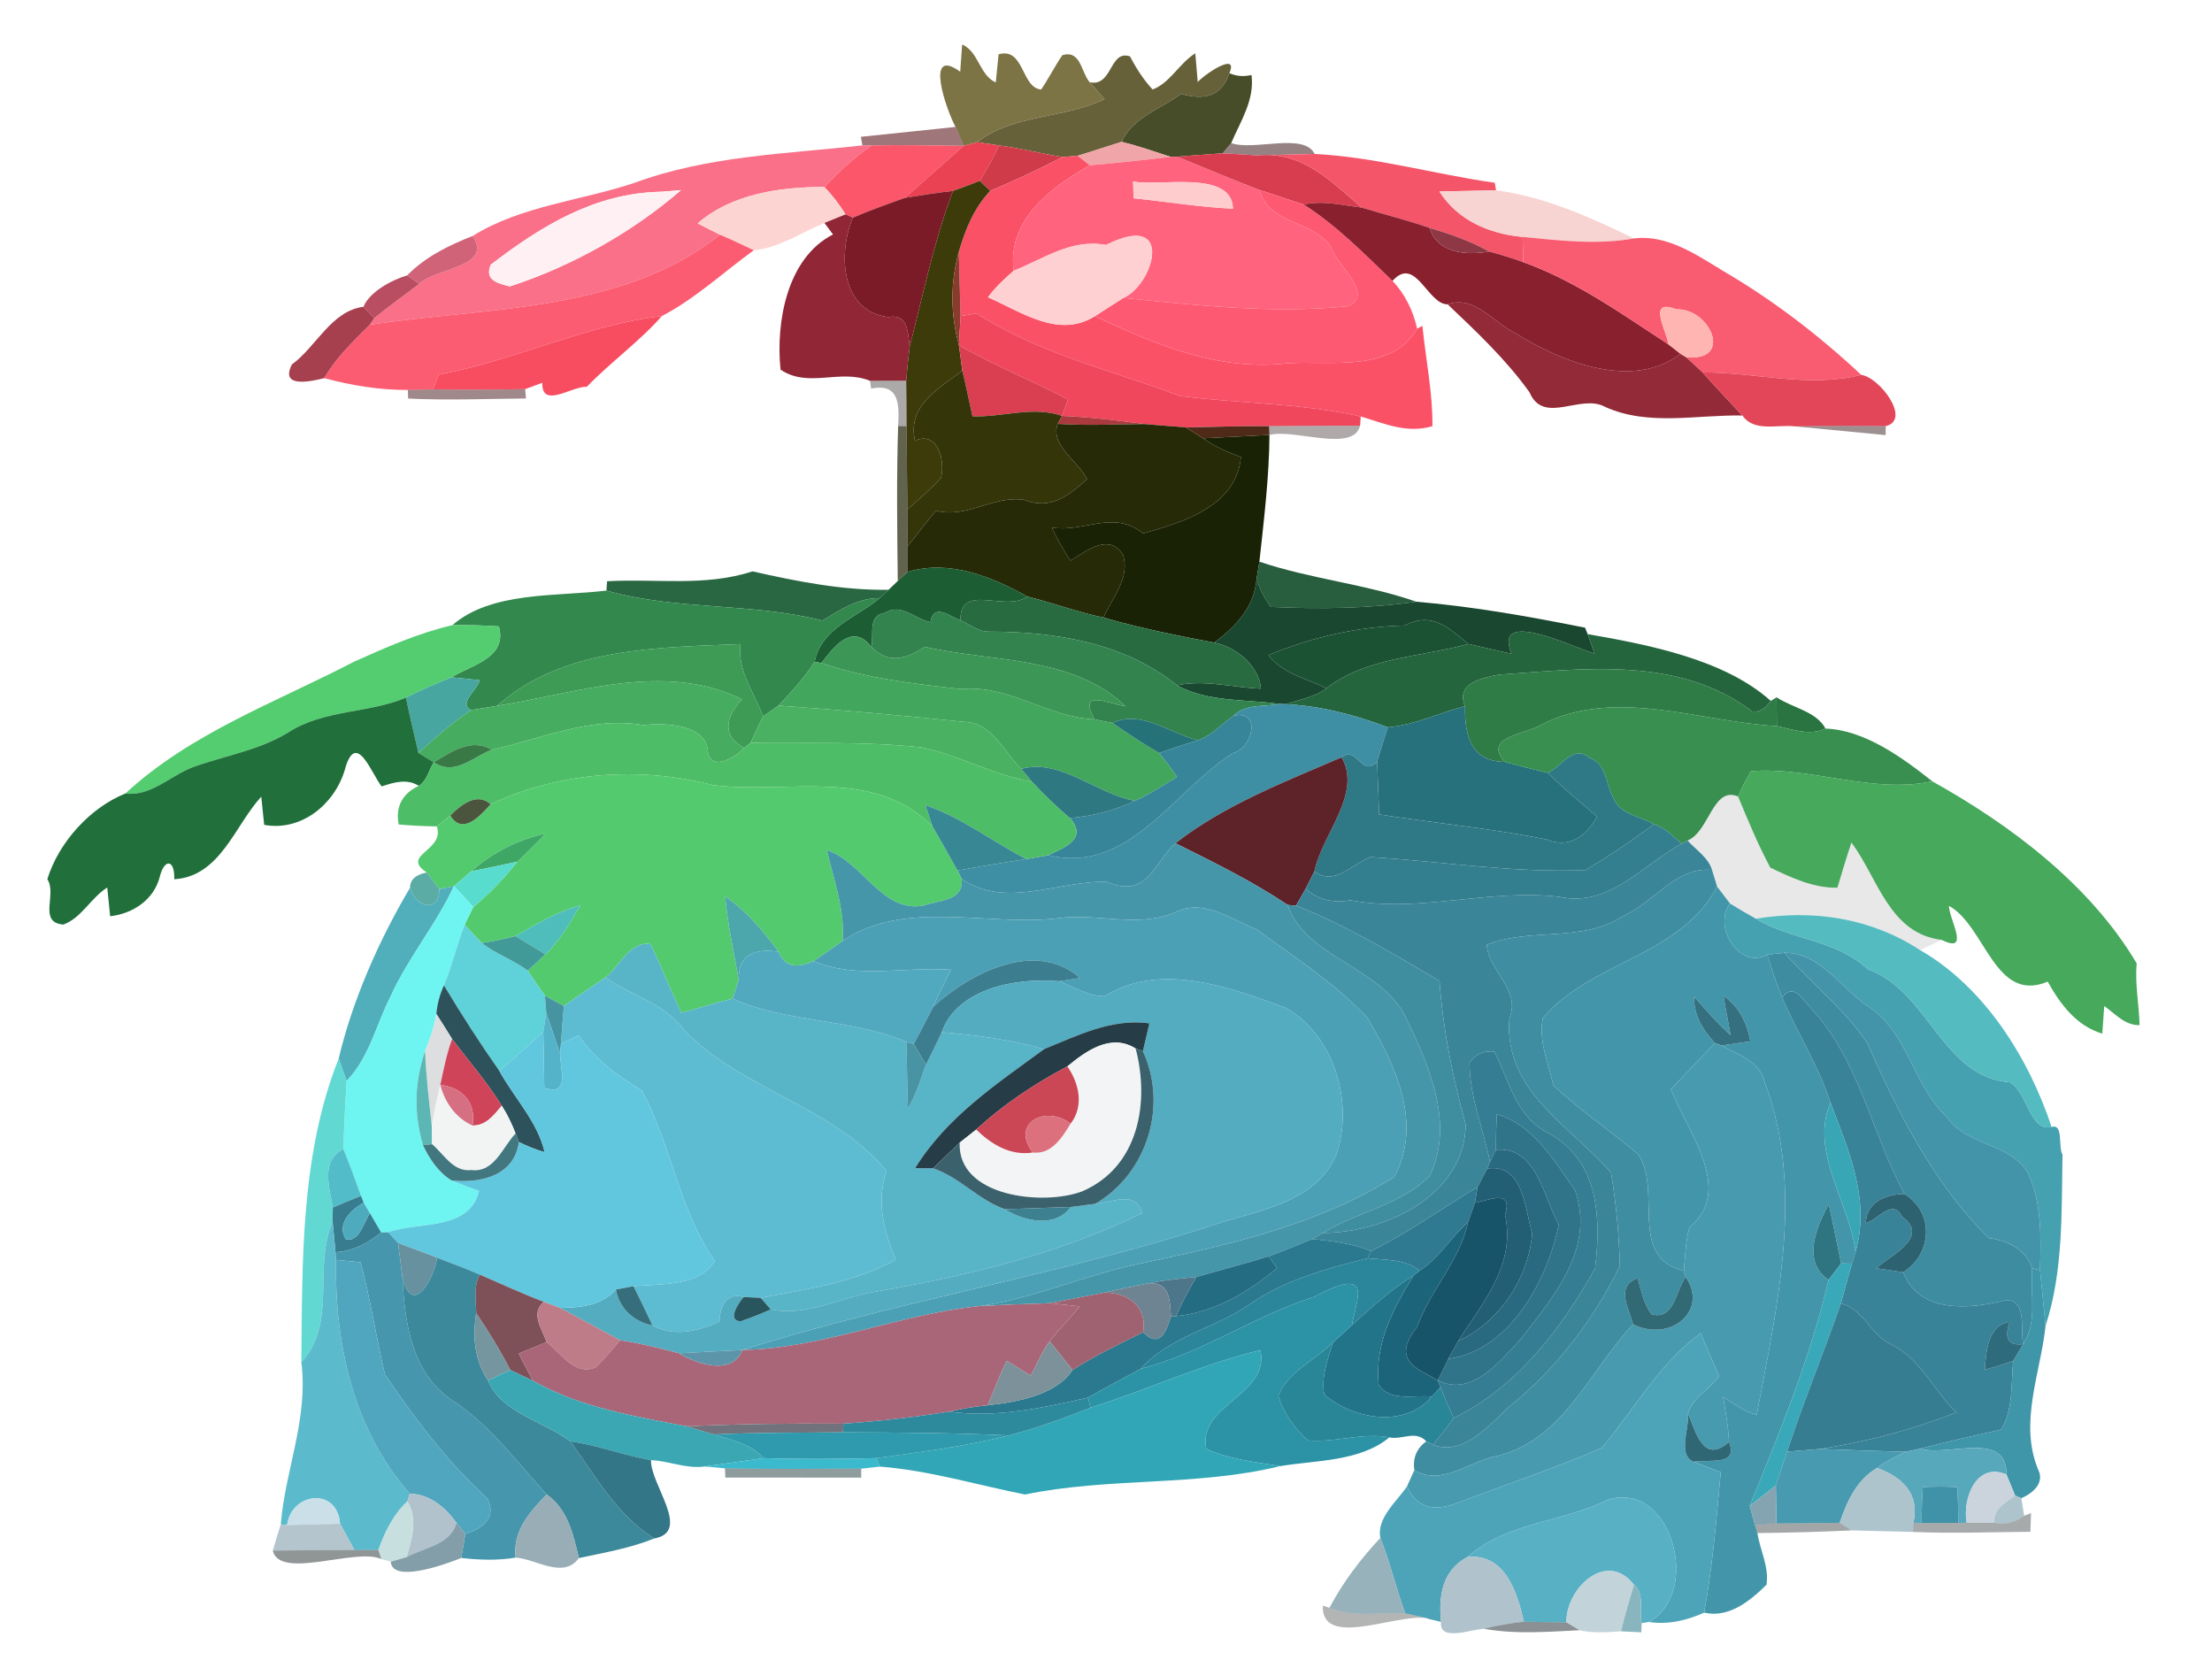 <?xml version="1.0" encoding="UTF-8" ?>
<!DOCTYPE svg PUBLIC "-//W3C//DTD SVG 1.1//EN" "http://www.w3.org/Graphics/SVG/1.1/DTD/svg11.dtd">
<svg width="244pt" height="184pt" viewBox="0 0 244 184" version="1.1" xmlns="http://www.w3.org/2000/svg">
<g id="#786e3ff4">
<path fill="#786e3f" opacity="0.96" d=" M 106.13 4.91 C 107.95 5.67 108.04 8.30 109.84 9.09 C 109.92 8.32 110.07 6.76 110.15 5.99 C 113.00 5.17 112.64 9.70 114.85 9.87 C 115.68 8.64 116.35 7.31 117.18 6.09 C 119.21 5.46 119.24 7.94 120.20 9.07 C 120.74 9.69 121.29 10.31 121.84 10.93 C 117.37 13.11 111.74 12.57 107.80 15.68 C 107.42 15.78 106.66 15.98 106.29 16.09 C 106.07 15.56 105.62 14.52 105.40 14.00 C 104.31 11.95 101.97 5.05 105.92 7.91 C 105.97 7.16 106.08 5.66 106.13 4.91 Z" />
</g>
<g id="#635d35f7">
<path fill="#635d35" opacity="0.97" d=" M 120.20 9.07 C 122.75 9.61 122.36 5.44 124.65 6.22 C 125.33 7.53 126.13 8.78 127.14 9.87 C 129.06 9.16 130.09 6.97 131.85 5.88 C 131.92 6.67 132.05 8.25 132.12 9.05 C 132.84 8.21 136.67 5.62 135.61 8.07 C 134.75 10.73 132.73 11.04 130.29 10.36 C 128.06 12.00 124.92 12.96 123.73 15.64 C 122.11 16.14 120.50 16.70 118.87 17.18 C 118.45 17.21 117.62 17.28 117.20 17.32 C 114.85 16.95 112.55 16.34 110.19 16.04 C 109.59 15.95 108.39 15.77 107.80 15.68 C 111.74 12.57 117.37 13.11 121.84 10.93 C 121.29 10.31 120.74 9.69 120.20 9.07 Z" />
</g>
<g id="#474c29fb">
<path fill="#474c29" opacity="1.00" d=" M 130.29 10.36 C 132.73 11.04 134.75 10.73 135.61 8.07 C 136.38 8.41 137.19 8.48 138.05 8.27 C 138.41 11.02 136.84 13.37 135.81 15.78 C 135.57 16.06 135.09 16.63 134.85 16.91 C 133.19 17.02 131.53 17.15 129.87 17.28 L 129.13 17.30 C 127.34 16.71 125.56 16.10 123.73 15.64 C 124.92 12.96 128.06 12.00 130.29 10.36 Z" />
</g>
<g id="#68262da0">
<path fill="#68262d" opacity="0.63" d=" M 105.40 14.00 C 105.62 14.52 106.07 15.56 106.29 16.09 C 102.89 16.05 99.52 15.97 96.13 16.04 L 95.13 16.04 L 94.96 15.09 C 97.57 14.82 102.79 14.27 105.40 14.00 Z" />
</g>
<g id="#f97088fc">
<path fill="#f97088" opacity="1.00" d=" M 70.04 20.15 C 78.11 17.18 86.70 16.98 95.13 16.04 L 96.13 16.04 C 94.24 17.38 92.52 18.93 90.95 20.63 C 86.16 20.60 80.69 21.37 76.96 24.64 C 77.57 24.95 78.80 25.58 79.42 25.89 C 68.58 34.48 53.77 33.85 40.78 35.82 L 41.28 35.10 C 42.88 33.77 44.59 32.57 46.24 31.31 C 48.01 29.57 54.46 29.47 52.13 26.03 C 57.54 22.67 64.10 22.15 70.04 20.15 M 72.90 21.15 C 65.61 21.29 59.67 24.94 54.13 29.20 C 53.41 30.92 54.93 31.25 56.23 31.59 C 63.11 29.37 69.87 25.53 75.12 20.97 C 74.56 21.01 73.46 21.11 72.90 21.15 Z" />
</g>
<g id="#fb566aff">
<path fill="#fb566a" opacity="1.00" d=" M 96.13 16.04 C 99.52 15.97 102.89 16.05 106.29 16.09 C 104.13 18.00 101.98 19.91 99.82 21.82 C 97.89 22.51 95.96 23.20 94.08 24.00 L 93.27 23.64 C 92.60 22.56 91.82 21.56 90.95 20.63 C 92.52 18.93 94.24 17.38 96.13 16.04 Z" />
</g>
<g id="#ea4153ff">
<path fill="#ea4153" opacity="1.00" d=" M 106.29 16.09 C 106.66 15.98 107.42 15.78 107.80 15.68 C 108.39 15.77 109.59 15.95 110.19 16.04 C 109.59 17.39 108.84 18.68 108.07 19.95 C 107.10 20.34 106.11 20.71 105.12 21.06 C 103.35 21.25 101.58 21.53 99.82 21.82 C 101.98 19.91 104.13 18.00 106.29 16.09 Z" />
</g>
<g id="#d03b4aff">
<path fill="#d03b4a" opacity="1.00" d=" M 110.19 16.04 C 112.55 16.34 114.85 16.95 117.20 17.32 C 114.59 18.67 111.94 19.92 109.23 21.05 C 108.94 20.78 108.36 20.22 108.07 19.95 C 108.84 18.68 109.59 17.39 110.19 16.04 Z" />
</g>
<g id="#f0a5a8ff">
<path fill="#f0a5a8" opacity="1.00" d=" M 118.87 17.18 C 120.50 16.70 122.11 16.14 123.73 15.64 C 125.56 16.10 127.34 16.71 129.13 17.30 C 126.15 17.65 123.19 17.97 120.20 18.23 C 119.87 17.97 119.20 17.44 118.87 17.18 Z" />
</g>
<g id="#47242691">
<path fill="#472426" opacity="0.57" d=" M 134.85 16.91 C 135.09 16.63 135.57 16.06 135.81 15.78 C 138.29 16.68 143.86 14.57 145.01 16.98 C 142.94 17.02 140.87 17.09 138.81 17.15 C 137.49 17.05 136.17 16.98 134.85 16.91 Z" />
</g>
<g id="#fa5167fe">
<path fill="#fa5167" opacity="1.00" d=" M 117.20 17.32 C 117.62 17.28 118.45 17.21 118.87 17.18 C 119.20 17.44 119.87 17.97 120.20 18.23 C 115.88 20.71 111.10 24.25 111.81 29.87 C 110.79 30.76 109.78 31.68 108.98 32.79 C 112.69 34.41 116.78 37.38 120.78 34.87 C 127.42 38.00 134.44 40.96 142.00 40.07 C 146.60 39.75 153.58 41.16 156.32 36.25 L 156.90 35.94 C 157.27 39.62 158.04 43.29 158.01 47.01 C 155.12 47.85 152.69 46.69 150.10 45.94 C 143.58 44.46 136.78 44.52 130.17 43.68 C 122.61 40.85 114.57 38.99 107.72 34.56 C 107.28 34.63 106.40 34.79 105.96 34.86 C 105.91 33.09 105.81 29.55 105.76 27.78 C 106.47 25.34 107.44 22.92 109.23 21.05 C 111.94 19.92 114.59 18.67 117.20 17.32 Z" />
</g>
<g id="#ff637dff">
<path fill="#ff637d" opacity="1.00" d=" M 129.13 17.30 L 129.87 17.28 C 132.88 18.53 135.89 19.77 138.92 20.95 C 139.97 24.80 144.74 24.22 146.81 27.21 C 147.27 29.10 151.74 32.44 148.71 33.78 C 140.42 34.61 132.16 33.69 123.92 32.86 C 127.25 31.42 129.68 23.17 122.00 27.02 C 118.18 26.30 115.11 28.56 111.81 29.87 C 111.10 24.25 115.88 20.71 120.20 18.23 C 123.19 17.97 126.15 17.65 129.13 17.30 M 124.99 20.00 C 125.01 20.47 125.03 21.40 125.04 21.87 C 128.70 22.24 132.34 22.85 136.01 23.02 C 135.90 18.61 127.58 20.66 124.99 20.00 Z" />
</g>
<g id="#d73d4eff">
<path fill="#d73d4e" opacity="1.00" d=" M 129.87 17.28 C 131.53 17.15 133.19 17.02 134.85 16.91 C 136.17 16.98 137.49 17.05 138.81 17.15 C 143.70 16.65 146.89 20.08 150.20 22.89 C 148.08 22.65 145.95 22.07 143.82 22.56 C 142.18 22.05 140.56 21.47 138.92 20.95 C 135.89 19.77 132.88 18.53 129.87 17.28 Z" />
</g>
<g id="#f45569fc">
<path fill="#f45569" opacity="1.00" d=" M 138.81 17.15 C 140.87 17.09 142.94 17.02 145.01 16.98 C 151.72 17.32 158.25 19.22 164.89 20.16 L 165.02 20.99 C 163.46 21.02 160.34 21.09 158.78 21.12 C 160.81 24.32 164.29 25.79 167.95 26.13 C 167.97 26.82 168.02 28.22 168.04 28.92 C 166.80 28.48 165.54 28.09 164.28 27.74 C 162.20 26.59 159.96 25.80 157.69 25.14 C 155.23 24.27 152.69 23.67 150.20 22.89 C 146.89 20.08 143.70 16.65 138.81 17.15 Z" />
</g>
<g id="#3d3b09ff">
<path fill="#3d3b09" opacity="1.00" d=" M 105.12 21.06 C 106.11 20.71 107.10 20.34 108.07 19.95 C 108.36 20.22 108.94 20.78 109.23 21.05 C 107.44 22.92 106.47 25.34 105.76 27.78 C 104.83 31.20 104.83 34.63 105.78 38.07 C 105.87 38.77 106.06 40.18 106.15 40.89 C 103.56 42.85 100.05 44.71 100.93 48.62 C 103.42 47.45 104.31 50.86 103.79 52.72 C 102.66 53.97 101.37 55.07 100.09 56.18 C 100.04 53.11 100.04 50.06 100.00 47.00 C 100.00 45.33 99.98 43.66 99.96 41.99 C 100.06 40.72 100.19 39.46 100.35 38.20 C 101.84 32.46 103.01 26.63 105.12 21.06 Z" />
</g>
<g id="#ffcccdff">
<path fill="#ffcccd" opacity="1.00" d=" M 124.99 20.00 C 127.58 20.66 135.90 18.61 136.01 23.02 C 132.34 22.85 128.70 22.24 125.04 21.87 C 125.03 21.40 125.01 20.47 124.99 20.00 Z" />
</g>
<g id="#fff1f3ff">
<path fill="#fff1f3" opacity="1.00" d=" M 72.90 21.15 C 73.46 21.11 74.56 21.01 75.12 20.97 C 69.87 25.53 63.11 29.37 56.23 31.59 C 54.93 31.25 53.41 30.92 54.13 29.20 C 59.67 24.94 65.61 21.29 72.90 21.15 Z" />
</g>
<g id="#fcd5d3fe">
<path fill="#fcd5d3" opacity="1.00" d=" M 76.96 24.64 C 80.69 21.37 86.16 20.60 90.95 20.63 C 91.82 21.56 92.60 22.56 93.27 23.64 C 92.69 23.88 91.52 24.36 90.94 24.59 C 88.38 25.65 85.95 27.35 83.15 27.60 C 81.91 27.01 80.68 26.43 79.42 25.89 C 78.80 25.58 77.57 24.95 76.96 24.64 Z" />
</g>
<g id="#7b1b27ff">
<path fill="#7b1b27" opacity="1.00" d=" M 99.82 21.82 C 101.58 21.53 103.35 21.25 105.12 21.06 C 103.01 26.63 101.84 32.46 100.35 38.20 C 100.11 36.62 100.19 34.58 97.98 34.97 C 92.73 34.35 92.41 27.93 94.08 24.00 C 95.96 23.20 97.89 22.51 99.82 21.82 Z" />
</g>
<g id="#fe5972ff">
<path fill="#fe5972" opacity="1.00" d=" M 138.92 20.95 C 140.56 21.47 142.18 22.05 143.82 22.56 C 147.47 24.90 150.50 27.99 153.60 30.98 C 154.99 32.43 155.89 34.30 156.32 36.25 C 153.58 41.16 146.60 39.75 142.00 40.07 C 134.44 40.96 127.42 38.00 120.78 34.87 C 121.82 34.19 122.87 33.53 123.92 32.86 C 132.16 33.69 140.42 34.61 148.71 33.78 C 151.74 32.44 147.27 29.10 146.81 27.21 C 144.74 24.22 139.97 24.80 138.92 20.95 Z" />
</g>
<g id="#f6d2d0fa">
<path fill="#f6d2d0" opacity="0.98" d=" M 158.78 21.12 C 160.34 21.09 163.46 21.02 165.02 20.99 C 170.31 21.67 175.49 23.99 180.24 26.30 C 176.15 27.03 172.04 26.53 167.95 26.13 C 164.29 25.79 160.81 24.32 158.78 21.12 Z" />
</g>
<g id="#88202efd">
<path fill="#88202e" opacity="1.00" d=" M 143.82 22.56 C 145.95 22.07 148.08 22.65 150.20 22.89 C 152.69 23.67 155.23 24.27 157.69 25.14 C 158.58 27.99 161.80 28.18 164.28 27.74 C 165.54 28.09 166.80 28.48 168.04 28.92 C 173.86 31.01 178.91 34.64 184.05 37.99 C 184.38 38.25 185.04 38.76 185.37 39.02 C 180.11 43.07 172.23 39.92 167.23 36.79 C 164.79 35.65 162.65 32.49 159.69 33.57 C 157.45 33.58 156.17 28.13 153.60 30.98 C 150.50 27.99 147.47 24.90 143.82 22.56 Z" />
</g>
<g id="#8f2232f9">
<path fill="#8f2232" opacity="0.98" d=" M 90.94 24.59 C 91.52 24.36 92.69 23.88 93.27 23.64 L 94.08 24.00 C 92.41 27.93 92.73 34.35 97.98 34.97 C 100.19 34.58 100.11 36.62 100.35 38.20 C 100.19 39.46 100.06 40.72 99.96 41.99 C 98.63 42.00 97.30 42.00 95.97 42.00 C 92.62 40.65 89.19 42.85 86.10 40.77 C 85.56 35.59 86.79 28.45 91.89 25.86 C 91.65 25.54 91.18 24.91 90.94 24.59 Z" />
</g>
<g id="#8e3845ff">
<path fill="#8e3845" opacity="1.00" d=" M 157.69 25.14 C 159.96 25.80 162.20 26.59 164.28 27.74 C 161.80 28.18 158.58 27.99 157.69 25.14 Z" />
</g>
<g id="#ce5a71f0">
<path fill="#ce5a71" opacity="0.94" d=" M 44.92 30.37 C 46.91 28.33 49.50 27.06 52.13 26.03 C 54.46 29.47 48.01 29.57 46.24 31.31 C 45.91 31.07 45.25 30.61 44.92 30.37 Z" />
</g>
<g id="#fc5c72fe">
<path fill="#fc5c72" opacity="1.00" d=" M 79.42 25.89 C 80.68 26.43 81.91 27.01 83.15 27.60 C 79.80 30.03 76.66 32.96 73.01 34.86 C 64.61 35.84 56.77 39.78 48.40 41.31 C 48.24 41.72 47.93 42.54 47.77 42.95 C 47.08 42.97 45.69 43.00 44.99 43.01 C 41.86 43.03 38.78 42.51 35.76 41.71 C 37.06 39.44 38.96 37.65 40.78 35.82 C 53.77 33.85 68.58 34.48 79.42 25.89 Z" />
</g>
<g id="#f95b71fc">
<path fill="#f95b71" opacity="1.00" d=" M 167.95 26.13 C 172.04 26.53 176.15 27.03 180.24 26.30 C 183.84 25.83 187.14 28.10 190.08 29.89 C 195.57 33.09 200.72 37.05 205.31 41.35 C 199.48 42.81 193.66 41.05 187.81 41.08 C 187.19 40.51 186.57 39.94 185.95 39.37 C 191.25 40.00 188.70 33.99 184.91 34.12 C 181.66 32.85 183.80 36.38 184.05 37.99 C 178.91 34.64 173.86 31.01 168.04 28.92 C 168.02 28.22 167.97 26.82 167.95 26.13 Z" />
</g>
<g id="#ffd0d1ff">
<path fill="#ffd0d1" opacity="1.00" d=" M 111.81 29.87 C 115.11 28.56 118.18 26.30 122.00 27.02 C 129.68 23.17 127.25 31.42 123.92 32.86 C 122.87 33.53 121.82 34.19 120.78 34.87 C 116.78 37.38 112.69 34.41 108.98 32.79 C 109.78 31.68 110.79 30.76 111.81 29.87 Z" />
</g>
<g id="#893c2dff">
<path fill="#893c2d" opacity="1.00" d=" M 105.78 38.07 C 104.83 34.63 104.83 31.20 105.76 27.78 C 105.81 29.55 105.91 33.09 105.96 34.86 C 105.91 35.66 105.82 37.27 105.78 38.07 Z" />
</g>
<g id="#b6475cf5">
<path fill="#b6475c" opacity="0.96" d=" M 40.09 33.84 C 40.75 32.20 43.23 30.86 44.92 30.37 C 45.25 30.61 45.91 31.07 46.24 31.31 C 44.59 32.57 42.88 33.77 41.28 35.10 C 40.98 34.79 40.39 34.16 40.09 33.84 Z" />
</g>
<g id="#902432f8">
<path fill="#902432" opacity="0.97" d=" M 159.69 33.57 C 162.65 32.49 164.79 35.65 167.23 36.79 C 172.23 39.92 180.11 43.07 185.37 39.02 L 185.95 39.37 C 186.57 39.94 187.19 40.51 187.81 41.08 C 189.25 42.69 190.72 44.26 192.20 45.83 C 187.17 45.73 181.81 47.03 177.06 44.88 C 174.35 43.37 170.27 46.94 168.71 43.26 C 166.11 39.63 162.86 36.58 159.69 33.57 Z" />
</g>
<g id="#a23747f5">
<path fill="#a23747" opacity="0.96" d=" M 32.20 40.20 C 34.88 38.25 36.55 34.28 40.09 33.84 C 40.39 34.16 40.98 34.79 41.28 35.10 L 40.78 35.82 C 38.96 37.65 37.06 39.44 35.76 41.71 C 34.27 42.08 30.84 42.84 32.20 40.20 Z" />
</g>
<g id="#f0475dff">
<path fill="#f0475d" opacity="1.00" d=" M 105.96 34.86 C 106.40 34.79 107.28 34.63 107.72 34.56 C 114.57 38.99 122.61 40.85 130.17 43.68 C 136.78 44.52 143.58 44.46 150.10 45.94 L 150.03 46.95 C 146.67 46.97 143.34 46.96 139.99 47.00 C 136.91 47.00 133.86 47.06 130.79 47.14 C 129.26 47.02 127.74 46.90 126.22 46.77 C 123.20 46.36 120.19 46.00 117.14 45.87 C 117.31 45.42 117.65 44.52 117.82 44.07 C 113.86 41.98 109.66 40.34 105.78 38.07 C 105.82 37.27 105.91 35.66 105.96 34.86 Z" />
</g>
<g id="#ffb5b2ff">
<path fill="#ffb5b2" opacity="1.00" d=" M 184.05 37.99 C 183.80 36.38 181.66 32.85 184.91 34.12 C 188.70 33.99 191.25 40.00 185.95 39.37 L 185.37 39.02 C 185.04 38.76 184.38 38.25 184.05 37.99 Z" />
</g>
<g id="#f84d61fb">
<path fill="#f84d61" opacity="1.00" d=" M 48.40 41.31 C 56.77 39.78 64.61 35.84 73.01 34.86 C 70.61 37.60 67.36 39.94 64.73 42.66 C 63.07 42.59 59.74 45.14 59.82 42.22 C 59.35 42.40 58.40 42.75 57.93 42.92 C 54.54 42.98 51.16 43.01 47.77 42.95 C 47.93 42.54 48.24 41.72 48.40 41.31 Z" />
</g>
<g id="#d93f50ff">
<path fill="#d93f50" opacity="1.00" d=" M 105.78 38.07 C 109.66 40.34 113.86 41.98 117.82 44.07 C 117.65 44.52 117.31 45.42 117.14 45.87 C 113.93 44.75 110.57 46.04 107.27 45.92 C 106.89 44.24 106.57 42.55 106.15 40.89 C 106.06 40.18 105.87 38.77 105.78 38.07 Z" />
</g>
<g id="#343509ff">
<path fill="#343509" opacity="1.00" d=" M 100.93 48.62 C 100.05 44.71 103.56 42.85 106.15 40.89 C 106.57 42.55 106.89 44.24 107.27 45.92 C 110.57 46.04 113.93 44.75 117.14 45.87 L 116.68 46.75 C 115.78 49.11 118.97 50.87 119.91 52.86 C 118.05 54.49 115.99 56.33 113.02 55.14 C 109.56 54.60 106.66 57.23 103.27 56.33 C 102.15 57.57 101.20 58.94 100.13 60.22 C 100.09 58.87 100.08 57.52 100.09 56.18 C 101.37 55.07 102.66 53.97 103.79 52.72 C 104.31 50.86 103.42 47.45 100.93 48.62 Z" />
</g>
<g id="#e24355fa">
<path fill="#e24355" opacity="0.98" d=" M 187.81 41.08 C 193.66 41.05 199.48 42.81 205.31 41.35 C 207.35 41.62 210.87 46.32 208.01 47.00 C 204.66 46.99 201.34 46.96 198.00 47.03 C 196.07 46.79 193.50 47.70 192.20 45.83 C 190.72 44.26 189.25 42.69 187.81 41.08 Z" />
</g>
<g id="#0b060256">
<path fill="#0b0602" opacity="0.34" d=" M 95.97 42.00 C 97.30 42.00 98.63 42.00 99.96 41.99 C 99.98 43.66 100.00 45.33 100.00 47.00 L 99.07 46.99 C 99.21 44.56 99.19 42.24 96.09 42.86 L 95.97 42.00 Z" />
</g>
<g id="#4114187f">
<path fill="#411418" opacity="0.50" d=" M 44.99 43.01 C 45.69 43.00 47.08 42.97 47.77 42.95 C 51.16 43.01 54.54 42.98 57.93 42.92 L 58.02 43.95 C 53.68 43.99 49.35 44.17 45.02 43.96 L 44.99 43.01 Z" />
</g>
<g id="#ab3a3fff">
<path fill="#ab3a3f" opacity="1.00" d=" M 117.14 45.87 C 120.19 46.00 123.20 46.36 126.22 46.77 C 123.03 46.80 119.86 46.96 116.68 46.75 L 117.14 45.87 Z" />
</g>
<g id="#202204b3">
<path fill="#202204" opacity="0.70" d=" M 99.07 46.99 L 100.00 47.00 C 100.04 50.06 100.04 53.11 100.09 56.18 C 100.08 57.52 100.09 58.87 100.13 60.22 C 100.13 60.93 100.13 62.36 100.13 63.07 C 99.86 63.32 99.31 63.83 99.03 64.08 C 98.96 58.38 98.89 52.68 99.07 46.99 Z" />
</g>
<g id="#262a07ff">
<path fill="#262a07" opacity="1.00" d=" M 119.91 52.86 C 118.97 50.87 115.78 49.11 116.68 46.75 C 119.86 46.96 123.03 46.80 126.22 46.77 C 127.74 46.90 129.26 47.02 130.79 47.14 C 131.27 47.44 132.23 48.04 132.71 48.34 C 133.97 49.27 135.42 49.86 136.88 50.41 C 136.41 55.84 130.44 57.63 126.09 58.84 C 122.81 56.17 119.59 58.77 116.02 58.19 C 116.63 59.44 117.29 60.68 118.07 61.84 C 119.78 60.80 122.39 58.71 123.89 61.22 C 124.67 63.81 122.67 65.91 121.73 68.12 C 118.89 67.52 116.15 66.51 113.34 65.80 C 109.33 63.58 104.75 61.72 100.13 63.07 C 100.13 62.36 100.13 60.93 100.13 60.22 C 101.20 58.94 102.15 57.57 103.27 56.33 C 106.66 57.23 109.56 54.60 113.02 55.14 C 115.99 56.33 118.05 54.49 119.91 52.86 Z" />
</g>
<g id="#4f2a18fc">
<path fill="#4f2a18" opacity="1.00" d=" M 130.79 47.14 C 133.86 47.06 136.91 47.00 139.99 47.00 L 140.03 47.97 C 138.20 48.06 134.54 48.24 132.71 48.34 C 132.23 48.04 131.27 47.44 130.79 47.14 Z" />
</g>
<g id="#1e090c5a">
<path fill="#1e090c" opacity="0.35" d=" M 139.99 47.00 C 143.34 46.96 146.67 46.97 150.03 46.95 C 149.27 49.97 142.85 47.27 140.03 47.97 L 139.99 47.00 Z" />
</g>
<g id="#2d0c1075">
<path fill="#2d0c10" opacity="0.46" d=" M 198.00 47.03 C 201.34 46.96 204.66 46.99 208.01 47.00 L 208.00 47.99 C 205.50 47.75 200.50 47.27 198.00 47.03 Z" />
</g>
<g id="#1a2205fd">
<path fill="#1a2205" opacity="1.00" d=" M 132.71 48.34 C 134.54 48.24 138.20 48.06 140.03 47.97 C 140.00 52.65 139.42 57.30 138.92 61.95 C 138.85 62.43 138.69 63.38 138.61 63.85 C 138.36 66.96 136.32 69.12 133.93 70.88 C 129.83 70.10 125.74 69.28 121.73 68.12 C 122.67 65.91 124.67 63.81 123.89 61.22 C 122.39 58.71 119.78 60.80 118.07 61.84 C 117.29 60.68 116.63 59.44 116.02 58.19 C 119.59 58.77 122.81 56.17 126.09 58.84 C 130.44 57.63 136.41 55.84 136.88 50.41 C 135.42 49.86 133.97 49.27 132.71 48.34 Z" />
</g>
<g id="#1c5d33ff">
<path fill="#1c5d33" opacity="1.00" d=" M 100.13 63.07 C 104.75 61.72 109.33 63.58 113.34 65.80 C 110.83 67.57 105.94 64.18 105.93 68.42 C 104.69 67.95 103.01 66.47 102.63 68.63 C 100.97 68.28 99.34 66.48 97.66 67.59 C 95.68 67.84 96.41 69.94 96.13 71.33 C 94.01 68.67 92.02 71.30 90.60 73.13 L 89.86 73.00 C 90.57 69.28 94.48 68.12 97.04 65.97 C 97.28 65.74 97.77 65.28 98.02 65.05 C 98.27 64.81 98.78 64.32 99.03 64.08 C 99.31 63.83 99.86 63.32 100.13 63.07 Z" />
</g>
<g id="#1e5534f2">
<path fill="#1e5534" opacity="0.95" d=" M 138.92 61.95 C 144.58 63.87 150.61 64.41 156.24 66.37 C 150.92 67.13 145.52 67.19 140.16 66.94 C 139.48 66.00 138.97 64.97 138.61 63.85 C 138.69 63.38 138.85 62.43 138.92 61.95 Z" />
</g>
<g id="#1f6039f1">
<path fill="#1f6039" opacity="0.95" d=" M 66.97 64.11 C 72.31 63.80 77.82 64.73 83.00 63.02 C 87.95 64.13 92.91 65.13 98.02 65.05 C 97.77 65.28 97.28 65.74 97.04 65.97 C 94.64 65.95 92.67 67.26 90.71 68.45 C 82.91 66.45 74.64 67.35 66.89 65.14 L 66.97 64.11 Z" />
</g>
<g id="#15442bfa">
<path fill="#15442b" opacity="0.98" d=" M 133.93 70.88 C 136.32 69.12 138.36 66.96 138.61 63.85 C 138.97 64.97 139.48 66.00 140.16 66.94 C 145.52 67.19 150.92 67.13 156.24 66.37 C 162.46 66.89 168.69 68.00 174.84 69.23 L 175.13 69.94 C 175.32 70.48 175.70 71.55 175.89 72.09 C 173.27 71.29 164.62 67.03 166.75 72.12 C 165.56 71.84 163.17 71.30 161.97 71.03 C 160.03 69.47 158.06 67.34 154.98 68.99 C 149.82 69.11 144.68 70.27 139.92 72.26 C 141.47 74.31 144.12 74.83 146.31 75.92 C 145.02 76.89 143.38 77.15 141.89 77.67 L 141.13 77.64 C 137.36 77.11 133.30 77.47 129.83 75.59 C 132.90 74.93 136.00 75.84 139.09 75.96 C 138.87 73.38 136.34 71.36 133.93 70.88 Z" />
</g>
<g id="#32884dfd">
<path fill="#32884d" opacity="1.00" d=" M 49.91 68.95 C 54.21 65.20 61.44 65.81 66.89 65.14 C 74.64 67.35 82.91 66.45 90.71 68.45 C 92.67 67.26 94.64 65.95 97.04 65.97 C 94.48 68.12 90.57 69.28 89.86 73.00 C 88.73 74.77 87.30 76.30 85.88 77.83 C 85.45 78.12 84.60 78.71 84.17 79.01 C 83.21 76.39 81.30 73.98 81.68 71.04 C 72.55 71.43 62.04 71.39 54.84 77.85 C 54.13 77.97 52.70 78.20 51.98 78.32 C 50.47 77.57 52.72 76.08 52.90 75.02 C 52.12 74.94 50.57 74.78 49.80 74.70 C 52.06 73.32 55.98 72.57 55.03 69.09 C 53.33 68.96 51.62 68.95 49.91 68.95 Z" />
</g>
<g id="#286b41ff">
<path fill="#286b41" opacity="1.00" d=" M 105.93 68.42 C 105.94 64.18 110.83 67.57 113.34 65.80 C 116.15 66.51 118.89 67.52 121.73 68.12 C 125.74 69.28 129.83 70.10 133.93 70.88 C 136.34 71.36 138.87 73.38 139.09 75.96 C 136.00 75.84 132.90 74.93 129.83 75.59 C 124.06 70.91 116.39 69.66 109.10 69.67 C 107.92 69.68 106.96 68.87 105.93 68.42 Z" />
</g>
<g id="#32834eff">
<path fill="#32834e" opacity="1.00" d=" M 97.66 67.59 C 99.34 66.48 100.97 68.28 102.63 68.63 C 103.01 66.47 104.69 67.95 105.93 68.42 C 106.96 68.87 107.92 69.68 109.10 69.67 C 116.39 69.66 124.06 70.91 129.83 75.59 C 133.30 77.47 137.36 77.11 141.13 77.64 C 139.44 77.99 137.39 77.59 136.07 78.94 C 134.77 79.85 133.65 81.14 132.12 81.65 C 129.05 80.89 125.90 78.25 122.71 79.74 C 122.21 79.64 121.22 79.44 120.73 79.34 C 118.89 75.98 122.12 77.54 124.17 77.92 C 118.43 72.31 109.35 73.04 102.00 71.34 C 100.03 72.67 97.95 73.32 96.13 71.33 C 96.41 69.94 95.68 67.84 97.66 67.59 Z" />
</g>
<g id="#51cc6dfa">
<path fill="#51cc6d" opacity="0.98" d=" M 39.00 73.01 C 42.53 71.42 46.13 69.83 49.91 68.95 C 51.62 68.95 53.33 68.96 55.03 69.09 C 55.98 72.57 52.06 73.32 49.80 74.70 C 48.10 75.40 46.41 76.11 44.78 76.95 C 40.60 78.70 35.66 78.26 31.79 80.79 C 28.61 82.73 24.88 83.34 21.41 84.56 C 18.91 85.46 16.64 87.89 13.83 87.52 C 21.03 80.85 30.42 77.47 39.00 73.01 Z" />
</g>
<g id="#1c5234ff">
<path fill="#1c5234" opacity="1.00" d=" M 139.92 72.26 C 144.68 70.27 149.82 69.11 154.98 68.99 C 158.06 67.34 160.03 69.47 161.97 71.03 C 156.75 72.47 150.76 72.47 146.31 75.92 C 144.12 74.83 141.47 74.31 139.92 72.26 Z" />
</g>
<g id="#3c9655ff">
<path fill="#3c9655" opacity="1.00" d=" M 90.60 73.13 C 92.02 71.30 94.01 68.67 96.13 71.33 C 97.95 73.32 100.03 72.67 102.00 71.34 C 109.35 73.04 118.43 72.31 124.17 77.92 C 122.12 77.54 118.89 75.98 120.73 79.34 C 115.57 79.12 111.28 75.48 105.97 76.00 C 100.78 75.42 95.57 74.83 90.60 73.13 Z" />
</g>
<g id="#24653dfc">
<path fill="#24653d" opacity="1.00" d=" M 166.75 72.12 C 164.62 67.03 173.27 71.29 175.89 72.09 C 175.70 71.55 175.32 70.48 175.13 69.94 C 181.88 71.12 190.25 72.74 195.33 77.31 C 194.72 78.19 194.04 78.58 193.28 78.47 C 185.24 72.36 174.78 73.76 165.38 74.41 C 163.53 74.74 160.51 75.36 161.61 77.89 C 158.75 78.61 156.06 79.98 153.09 80.22 C 149.49 78.86 145.76 77.88 141.89 77.67 C 143.38 77.15 145.02 76.89 146.31 75.92 C 150.76 72.47 156.75 72.47 161.97 71.03 C 163.17 71.30 165.56 71.84 166.75 72.12 Z" />
</g>
<g id="#3d9b56ff">
<path fill="#3d9b56" opacity="1.00" d=" M 54.84 77.85 C 62.04 71.39 72.55 71.43 81.68 71.04 C 81.30 73.98 83.21 76.39 84.17 79.01 C 83.70 79.97 83.24 80.95 82.79 81.94 L 82.09 82.49 C 79.45 81.10 80.17 78.95 81.84 77.13 C 73.23 72.92 63.65 76.46 54.84 77.85 Z" />
</g>
<g id="#43a65dff">
<path fill="#43a65d" opacity="1.00" d=" M 89.86 73.00 L 90.60 73.13 C 95.57 74.83 100.78 75.42 105.97 76.00 C 111.28 75.48 115.57 79.12 120.73 79.34 C 121.22 79.44 122.21 79.64 122.71 79.74 C 124.39 80.90 126.09 82.03 127.87 83.06 C 128.54 83.92 129.24 84.77 129.84 85.70 C 128.31 86.61 126.82 87.60 125.19 88.33 C 120.97 87.59 116.93 83.60 112.66 84.81 C 110.69 82.90 109.48 79.73 106.35 79.62 C 99.54 78.92 92.71 78.30 85.88 77.83 C 87.30 76.30 88.73 74.77 89.86 73.00 Z" />
</g>
<g id="#307c47ff">
<path fill="#307c47" opacity="1.00" d=" M 165.38 74.41 C 174.78 73.76 185.24 72.36 193.28 78.47 C 194.04 78.58 194.72 78.19 195.33 77.31 L 195.97 76.91 C 195.98 77.70 195.99 79.30 196.00 80.09 C 187.41 79.61 178.14 75.75 169.98 79.95 C 168.22 81.04 163.57 81.23 165.97 84.03 C 162.24 84.00 161.54 81.08 161.61 77.89 C 160.51 75.36 163.53 74.74 165.38 74.41 Z" />
</g>
<g id="#47a69fff">
<path fill="#47a69f" opacity="1.00" d=" M 44.78 76.95 C 46.41 76.11 48.10 75.40 49.80 74.70 C 50.57 74.78 52.12 74.94 52.90 75.02 C 52.72 76.08 50.47 77.57 51.98 78.32 C 49.87 79.68 48.03 81.39 46.16 83.04 C 45.70 81.01 45.20 78.99 44.78 76.95 Z" />
</g>
<g id="#46ac5fff">
<path fill="#46ac5f" opacity="1.00" d=" M 54.84 77.85 C 63.65 76.46 73.23 72.92 81.84 77.13 C 80.17 78.95 79.45 81.10 82.09 82.49 C 81.20 83.50 78.50 85.11 78.10 83.00 C 77.99 79.76 73.05 79.73 71.01 79.98 C 65.17 78.98 59.79 81.47 54.24 82.69 C 52.00 81.36 49.77 82.92 47.85 84.07 C 47.42 83.82 46.58 83.30 46.16 83.04 C 48.03 81.39 49.87 79.68 51.98 78.32 C 52.70 78.20 54.13 77.97 54.84 77.85 Z" />
</g>
<g id="#1b6c37f7">
<path fill="#1b6c37" opacity="0.97" d=" M 31.79 80.79 C 35.66 78.26 40.60 78.70 44.78 76.95 C 45.20 78.99 45.70 81.01 46.16 83.04 C 46.58 83.30 47.42 83.82 47.85 84.07 C 47.31 84.93 47.11 86.11 46.20 86.68 C 44.90 85.85 43.44 86.29 42.10 86.74 C 40.99 85.37 39.24 80.32 38.01 85.00 C 36.84 88.77 33.19 91.73 29.14 90.98 C 29.06 90.21 28.90 88.65 28.82 87.87 C 25.89 91.06 24.30 96.67 19.22 96.98 C 19.30 94.81 18.15 94.63 17.63 96.68 C 17.00 99.23 14.66 100.78 12.15 101.06 C 12.07 100.27 11.91 98.68 11.83 97.89 C 10.03 99.02 8.98 101.27 6.98 101.98 C 4.15 101.72 6.33 98.64 5.22 96.97 C 6.49 92.87 9.96 89.08 13.83 87.52 C 16.64 87.89 18.91 85.46 21.41 84.56 C 24.88 83.34 28.61 82.73 31.79 80.79 Z" />
</g>
<g id="#25713cfa">
<path fill="#25713c" opacity="0.98" d=" M 195.97 76.91 C 197.72 78.09 200.32 78.43 201.37 80.36 C 199.62 81.18 197.76 80.44 196.00 80.09 C 195.99 79.30 195.98 77.70 195.97 76.91 Z" />
</g>
<g id="#49b161ff">
<path fill="#49b161" opacity="1.00" d=" M 84.17 79.01 C 84.60 78.71 85.45 78.12 85.88 77.83 C 92.71 78.30 99.54 78.92 106.35 79.62 C 109.48 79.73 110.69 82.90 112.66 84.81 C 112.95 85.16 113.55 85.87 113.84 86.22 C 109.61 85.50 105.81 83.29 101.62 82.43 C 95.36 81.76 89.07 82.02 82.79 81.94 C 83.24 80.95 83.70 79.97 84.17 79.01 Z" />
</g>
<g id="#3f8fa4ff">
<path fill="#3f8fa4" opacity="1.00" d=" M 136.07 78.94 C 137.39 77.59 139.44 77.99 141.13 77.64 L 141.89 77.67 C 145.76 77.88 149.49 78.86 153.09 80.22 C 152.69 81.49 152.27 82.75 151.91 84.03 C 150.15 85.80 149.74 82.19 147.98 83.53 C 141.68 86.26 135.12 88.76 129.66 93.01 C 127.37 95.01 126.61 99.21 122.11 97.27 C 116.80 97.09 110.96 100.30 106.08 96.94 L 105.62 96.02 C 108.13 95.56 110.65 95.14 113.18 94.75 C 114.00 94.63 114.81 94.48 115.62 94.32 C 124.52 96.52 129.47 87.16 136.03 83.05 C 138.18 82.50 139.19 78.26 136.07 78.94 Z" />
</g>
<g id="#27717cff">
<path fill="#27717c" opacity="1.00" d=" M 153.09 80.22 C 156.06 79.98 158.75 78.61 161.61 77.89 C 161.54 81.08 162.24 84.00 165.97 84.03 C 167.56 84.46 169.15 84.87 170.76 85.25 C 172.45 86.98 174.34 88.48 176.17 90.07 C 175.02 92.22 173.05 93.64 170.60 92.59 C 164.48 91.37 158.27 90.79 152.13 89.83 C 152.07 88.38 151.96 85.48 151.91 84.03 C 152.27 82.75 152.69 81.49 153.09 80.22 Z" />
</g>
<g id="#388f4ffd">
<path fill="#388f4f" opacity="1.00" d=" M 169.98 79.95 C 178.14 75.75 187.41 79.61 196.00 80.09 C 197.76 80.44 199.62 81.18 201.37 80.36 C 205.71 80.51 209.95 83.64 213.15 86.18 C 206.44 87.59 199.87 84.56 193.16 85.05 C 192.61 85.95 192.13 86.88 191.72 87.85 C 188.93 86.67 188.56 91.73 186.15 92.71 L 185.49 93.06 C 184.56 92.23 183.66 91.30 182.45 90.91 C 180.95 90.03 178.66 89.85 177.98 88.03 C 177.11 86.52 177.24 84.21 175.33 83.60 C 173.65 82.03 172.21 84.56 170.76 85.25 C 169.15 84.87 167.56 84.46 165.97 84.03 C 163.57 81.23 168.22 81.04 169.98 79.95 Z" />
</g>
<g id="#267279ff">
<path fill="#267279" opacity="1.00" d=" M 122.71 79.74 C 125.90 78.25 129.05 80.89 132.12 81.65 C 130.69 82.10 129.27 82.55 127.87 83.06 C 126.09 82.03 124.39 80.90 122.71 79.74 Z" />
</g>
<g id="#378598ff">
<path fill="#378598" opacity="1.00" d=" M 136.07 78.94 C 139.19 78.26 138.18 82.50 136.03 83.05 C 129.47 87.16 124.52 96.52 115.62 94.32 C 117.52 93.46 120.00 92.47 118.02 90.23 C 120.50 90.01 122.94 89.41 125.19 88.33 C 126.82 87.60 128.31 86.61 129.84 85.70 C 129.24 84.77 128.54 83.92 127.87 83.06 C 129.27 82.55 130.69 82.10 132.12 81.65 C 133.65 81.14 134.77 79.85 136.07 78.94 Z" />
</g>
<g id="#4ebd67ff">
<path fill="#4ebd67" opacity="1.00" d=" M 54.24 82.69 C 59.79 81.47 65.17 78.98 71.01 79.98 C 73.05 79.73 77.99 79.76 78.10 83.00 C 78.50 85.11 81.20 83.50 82.09 82.49 L 82.79 81.94 C 89.07 82.02 95.36 81.76 101.62 82.43 C 105.81 83.29 109.61 85.50 113.84 86.22 C 115.15 87.63 116.54 88.98 118.02 90.23 C 120.00 92.47 117.52 93.46 115.62 94.32 C 114.81 94.48 114.00 94.63 113.18 94.75 C 109.47 92.81 106.08 90.18 102.09 88.82 C 102.28 89.41 102.67 90.58 102.86 91.16 C 96.44 84.60 86.92 87.59 78.71 86.61 C 70.68 84.51 61.68 85.11 54.12 88.71 C 52.59 87.32 50.80 88.82 49.67 89.95 C 49.30 90.25 48.56 90.85 48.18 91.15 C 46.78 91.13 45.38 91.06 43.98 90.94 C 43.58 88.98 44.42 87.49 46.20 86.68 C 47.11 86.11 47.31 84.93 47.85 84.07 C 50.12 85.65 52.14 83.49 54.24 82.69 Z" />
</g>
<g id="#397946ff">
<path fill="#397946" opacity="1.00" d=" M 47.85 84.07 C 49.77 82.92 52.00 81.36 54.24 82.69 C 52.14 83.49 50.12 85.65 47.85 84.07 Z" />
</g>
<g id="#2f7885ff">
<path fill="#2f7885" opacity="1.00" d=" M 147.98 83.53 C 149.74 82.19 150.15 85.80 151.91 84.03 C 151.96 85.48 152.07 88.38 152.13 89.83 C 158.27 90.79 164.48 91.37 170.60 92.59 C 173.05 93.64 175.02 92.22 176.17 90.07 C 174.34 88.48 172.45 86.98 170.76 85.25 C 172.21 84.56 173.65 82.03 175.33 83.60 C 177.24 84.21 177.11 86.52 177.98 88.03 C 178.66 89.85 180.95 90.03 182.45 90.91 C 180.01 92.72 177.50 94.40 174.90 95.96 C 166.96 96.31 159.09 95.01 151.19 94.53 C 149.11 95.27 147.25 97.79 144.99 96.11 C 145.82 92.00 150.30 87.56 147.98 83.53 Z" />
</g>
<g id="#2e7881ff">
<path fill="#2e7881" opacity="1.00" d=" M 112.66 84.81 C 116.93 83.60 120.97 87.59 125.19 88.33 C 122.94 89.41 120.50 90.01 118.02 90.23 C 116.54 88.98 115.15 87.63 113.84 86.22 C 113.55 85.87 112.95 85.16 112.66 84.81 Z" />
</g>
<g id="#5e2229ff">
<path fill="#5e2229" opacity="1.00" d=" M 129.66 93.01 C 135.12 88.76 141.68 86.26 147.98 83.53 C 150.30 87.56 145.82 92.00 144.99 96.11 C 144.75 96.58 144.27 97.53 144.03 98.01 C 143.76 98.48 143.23 99.42 142.96 99.89 L 142.04 99.81 C 138.12 97.19 133.88 95.10 129.66 93.01 Z" />
</g>
<g id="#54ca6eff">
<path fill="#54ca6e" opacity="1.00" d=" M 54.12 88.71 C 61.68 85.11 70.68 84.51 78.71 86.61 C 86.92 87.59 96.44 84.60 102.86 91.16 C 103.81 92.76 104.70 94.40 105.62 96.02 L 106.08 96.94 C 106.35 99.41 103.56 99.27 101.89 99.88 C 97.29 100.75 95.16 95.04 91.21 93.77 C 91.97 97.07 93.21 100.33 92.95 103.78 C 91.90 104.54 90.82 105.27 89.75 106.01 C 88.15 106.70 86.63 106.87 85.89 104.98 C 84.19 102.69 82.36 100.48 79.99 98.87 C 80.26 101.98 80.95 105.03 81.49 108.10 C 81.32 108.62 80.98 109.65 80.81 110.16 C 78.90 110.59 77.05 111.23 75.15 111.71 C 73.97 109.20 72.95 106.63 71.76 104.14 C 69.47 103.75 68.35 106.59 66.79 107.82 C 65.25 108.85 63.71 109.88 62.20 110.96 C 61.68 110.68 60.63 110.11 60.11 109.83 C 59.46 108.91 58.81 107.99 58.20 107.05 C 58.87 106.47 59.53 105.87 60.16 105.25 C 61.78 103.72 62.89 101.76 64.01 99.86 C 61.45 100.56 59.15 101.93 56.86 103.25 C 55.64 103.56 54.40 103.83 53.14 104.01 C 52.50 103.35 51.87 102.67 51.25 101.99 C 51.49 101.50 51.96 100.53 52.20 100.05 C 54.00 98.56 55.62 96.87 57.06 95.04 C 58.11 94.03 59.19 93.06 60.13 91.95 C 57.14 92.62 54.30 94.04 52.02 96.09 C 51.36 96.63 50.71 97.19 50.07 97.74 C 49.66 97.82 48.86 97.99 48.46 98.07 C 48.11 97.61 47.42 96.69 47.07 96.23 C 44.12 94.28 49.12 93.84 48.18 91.15 C 48.56 90.85 49.30 90.25 49.67 89.95 C 51.03 92.21 53.02 89.91 54.12 88.71 Z" />
</g>
<g id="#43a759fa">
<path fill="#43a759" opacity="0.98" d=" M 193.16 85.05 C 199.87 84.56 206.44 87.59 213.15 86.18 C 221.68 90.94 230.50 97.50 235.69 106.25 C 235.49 108.54 235.95 110.79 236.01 113.07 C 234.37 113.10 233.33 111.82 232.11 110.96 C 232.06 111.72 231.95 113.25 231.90 114.01 C 229.03 113.14 227.27 110.77 225.88 108.27 C 220.03 110.73 219.02 102.13 214.98 99.91 C 215.03 101.47 217.39 105.26 214.19 103.67 C 208.40 102.97 207.19 96.93 204.23 92.93 C 203.66 94.58 203.19 96.25 202.68 97.91 C 200.06 97.97 197.59 96.80 195.28 95.70 C 193.92 93.16 192.82 90.50 191.72 87.85 C 192.13 86.88 192.61 85.95 193.16 85.05 Z" />
</g>
<g id="#02060418">
<path fill="#020604" opacity="0.09" d=" M 186.15 92.71 C 188.56 91.73 188.93 86.67 191.72 87.85 C 192.82 90.50 193.92 93.16 195.28 95.70 C 197.59 96.80 200.06 97.97 202.68 97.91 C 203.19 96.25 203.66 94.58 204.23 92.93 C 207.19 96.93 208.40 102.97 214.19 103.67 C 213.59 103.95 212.40 104.51 211.80 104.79 C 206.36 101.24 200.01 100.29 193.68 101.33 C 192.72 100.79 191.77 100.24 190.84 99.66 C 190.36 99.04 189.89 98.41 189.41 97.79 C 189.27 97.33 188.99 96.41 188.85 95.95 C 188.42 94.56 187.08 93.74 186.15 92.71 Z" />
</g>
<g id="#4b553dff">
<path fill="#4b553d" opacity="1.00" d=" M 49.67 89.95 C 50.80 88.82 52.59 87.32 54.12 88.71 C 53.02 89.91 51.03 92.21 49.67 89.95 Z" />
</g>
<g id="#388795ff">
<path fill="#388795" opacity="1.00" d=" M 102.09 88.82 C 106.08 90.18 109.47 92.81 113.18 94.75 C 110.65 95.14 108.13 95.56 105.62 96.02 C 104.70 94.40 103.81 92.76 102.86 91.16 C 102.67 90.58 102.28 89.41 102.09 88.82 Z" />
</g>
<g id="#347f8fff">
<path fill="#347f8f" opacity="1.00" d=" M 182.45 90.91 C 183.66 91.30 184.56 92.23 185.49 93.06 C 181.18 95.41 177.50 100.12 172.00 98.92 C 164.28 97.99 156.60 100.72 148.98 99.30 C 147.14 99.61 145.43 99.32 144.03 98.01 C 144.27 97.53 144.75 96.58 144.99 96.11 C 147.25 97.79 149.11 95.27 151.19 94.53 C 159.09 95.01 166.96 96.31 174.90 95.96 C 177.50 94.40 180.01 92.72 182.45 90.91 Z" />
</g>
<g id="#3ea766ff">
<path fill="#3ea766" opacity="1.00" d=" M 52.02 96.09 C 54.30 94.04 57.14 92.62 60.13 91.95 C 59.19 93.06 58.11 94.03 57.06 95.04 C 55.38 95.41 53.70 95.77 52.02 96.09 Z" />
</g>
<g id="#4596a9ff">
<path fill="#4596a9" opacity="1.00" d=" M 122.11 97.27 C 126.61 99.21 127.37 95.01 129.66 93.01 C 133.88 95.10 138.12 97.19 142.04 99.81 C 143.97 105.57 152.15 106.59 154.98 112.02 C 157.56 117.36 160.52 123.87 157.70 129.71 C 154.46 132.93 149.72 133.65 145.92 135.99 C 145.63 136.16 145.03 136.50 144.73 136.67 C 143.16 137.35 141.56 137.97 139.95 138.57 C 137.30 139.39 134.63 140.08 131.97 140.85 C 130.24 141.03 128.50 141.16 126.80 141.53 C 125.12 141.84 123.45 142.18 121.79 142.58 C 120.29 142.87 117.29 143.45 115.80 143.74 C 113.21 143.81 110.63 143.92 108.05 144.06 C 114.32 143.17 120.09 140.45 126.29 139.26 C 135.76 137.25 145.49 135.05 153.79 129.82 C 157.01 123.87 153.87 117.38 150.79 112.20 C 147.20 108.41 142.78 105.57 138.60 102.50 C 135.77 101.39 132.76 99.06 129.65 100.62 C 125.48 102.42 120.95 100.64 116.60 101.29 C 108.99 102.19 99.70 99.14 92.95 103.78 C 93.21 100.33 91.97 97.07 91.21 93.77 C 95.16 95.04 97.29 100.75 101.89 99.88 C 103.56 99.27 106.35 99.41 106.08 96.94 C 110.96 100.30 116.80 97.09 122.11 97.27 Z" />
</g>
<g id="#3a8598ff">
<path fill="#3a8598" opacity="1.00" d=" M 185.49 93.06 L 186.15 92.71 C 187.08 93.74 188.42 94.56 188.85 95.95 C 184.80 95.57 182.45 99.59 179.03 101.03 C 174.52 104.01 168.87 102.26 164.00 104.21 C 164.22 107.18 167.81 109.18 166.50 112.33 C 165.84 120.33 173.19 124.15 177.71 129.34 C 178.27 132.76 178.60 136.20 178.68 139.66 C 175.71 145.68 171.58 151.10 166.31 155.29 C 164.17 157.35 161.24 160.65 158.05 159.34 C 158.87 158.40 159.64 157.42 160.34 156.40 C 167.27 153.07 172.29 146.50 175.95 139.89 C 176.62 134.37 176.38 128.10 170.94 125.06 C 167.21 123.26 166.51 119.29 164.85 116.00 C 163.68 115.86 162.77 116.26 162.10 117.22 C 162.10 120.96 163.63 124.51 164.36 128.16 L 164.05 128.89 C 163.78 129.40 163.25 130.41 162.99 130.92 C 159.05 133.27 155.34 135.99 151.21 137.99 C 149.15 137.14 146.93 136.87 144.73 136.67 C 145.03 136.50 145.63 136.16 145.92 135.99 C 152.88 135.97 161.60 131.82 161.68 124.01 C 160.24 118.83 159.17 113.56 158.79 108.19 C 153.64 105.19 148.53 102.06 142.96 99.89 C 143.23 99.42 143.76 98.48 144.03 98.01 C 145.43 99.32 147.14 99.61 148.98 99.30 C 156.60 100.72 164.28 97.99 172.00 98.92 C 177.50 100.12 181.18 95.41 185.49 93.06 Z" />
</g>
<g id="#58dccdff">
<path fill="#58dccd" opacity="1.00" d=" M 52.02 96.09 C 53.70 95.77 55.38 95.41 57.06 95.04 C 55.62 96.87 54.00 98.56 52.20 100.05 C 51.50 99.26 50.79 98.49 50.07 97.74 C 50.71 97.19 51.36 96.63 52.02 96.09 Z" />
</g>
<g id="#43a098dd">
<path fill="#43a098" opacity="0.87" d=" M 47.07 96.23 C 47.42 96.69 48.11 97.61 48.46 98.07 C 48.44 100.90 45.71 99.93 45.23 97.92 C 45.22 97.05 45.83 96.48 47.07 96.23 Z" />
</g>
<g id="#3f8da1ff">
<path fill="#3f8da1" opacity="1.00" d=" M 179.03 101.03 C 182.45 99.59 184.80 95.57 188.85 95.95 C 188.99 96.41 189.27 97.33 189.41 97.79 C 185.33 105.50 175.55 106.00 170.20 112.26 C 169.66 114.77 170.81 117.27 171.34 119.70 C 174.25 122.48 177.65 124.70 180.69 127.32 C 183.42 131.26 179.51 138.71 185.74 140.17 L 185.94 140.85 C 184.83 142.35 184.69 145.66 182.17 144.96 C 181.29 143.80 181.05 142.35 180.65 140.99 C 178.13 141.87 179.69 144.27 180.14 146.07 C 175.31 151.19 172.37 159.10 164.76 160.67 C 161.88 161.33 158.93 163.92 156.01 162.15 C 155.82 160.82 156.26 159.76 157.33 158.97 L 158.05 159.34 C 161.24 160.65 164.17 157.35 166.31 155.29 C 171.58 151.10 175.71 145.68 178.68 139.66 C 178.60 136.20 178.27 132.76 177.71 129.34 C 173.19 124.15 165.84 120.33 166.50 112.33 C 167.81 109.18 164.22 107.18 164.00 104.21 C 168.87 102.26 174.52 104.01 179.03 101.03 Z" />
</g>
<g id="#4cadbaf8">
<path fill="#4cadba" opacity="0.97" d=" M 45.23 97.92 C 45.71 99.93 48.44 100.90 48.46 98.07 C 48.86 97.99 49.66 97.82 50.07 97.74 C 48.09 102.04 44.96 105.69 43.04 110.01 C 41.47 113.08 40.72 116.69 38.23 119.23 C 38.01 118.61 37.58 117.37 37.36 116.76 C 38.85 110.42 41.78 103.72 45.23 97.92 Z" />
</g>
<g id="#6ef5f1ff">
<path fill="#6ef5f1" opacity="1.00" d=" M 50.07 97.74 C 50.79 98.49 51.50 99.26 52.20 100.05 C 51.96 100.53 51.49 101.50 51.25 101.99 C 50.41 104.19 49.86 106.50 48.97 108.68 C 48.51 109.68 48.23 110.73 48.13 111.83 C 47.91 113.24 47.44 114.60 46.89 115.92 C 45.71 119.39 45.63 122.85 46.66 126.30 C 47.37 127.83 48.37 129.32 49.83 130.21 C 50.82 130.62 51.83 131.00 52.85 131.34 C 51.78 135.77 46.32 134.70 42.81 135.91 L 42.05 135.95 C 41.74 135.42 41.12 134.35 40.81 133.82 C 40.63 133.53 40.29 132.95 40.12 132.66 L 39.83 131.90 C 39.21 130.16 38.57 128.43 37.87 126.72 C 37.96 124.22 38.08 121.72 38.23 119.23 C 40.72 116.69 41.47 113.08 43.04 110.01 C 44.96 105.69 48.09 102.04 50.07 97.74 Z" />
</g>
<g id="#4396a9fe">
<path fill="#4396a9" opacity="1.00" d=" M 189.41 97.79 C 189.89 98.41 190.36 99.04 190.84 99.66 C 188.91 102.15 191.83 106.99 194.95 105.30 C 195.45 106.89 195.93 108.48 196.59 110.01 C 198.24 113.94 200.63 117.56 201.92 121.64 C 199.57 126.96 204.06 132.76 204.68 138.07 C 204.58 138.39 204.38 139.04 204.28 139.37 L 203.09 139.35 C 202.75 137.72 202.07 134.44 201.73 132.81 C 200.37 135.30 198.72 139.17 201.71 141.17 C 199.70 149.78 196.31 157.95 193.01 166.10 C 193.16 166.64 193.46 167.71 193.61 168.25 L 193.85 169.09 C 194.15 170.98 195.16 172.84 194.86 174.79 C 193.06 176.57 190.70 178.50 187.98 177.87 C 188.91 172.75 189.34 167.55 189.81 162.38 C 188.81 162.00 187.81 161.62 186.82 161.23 C 188.51 160.92 191.81 161.76 190.72 159.04 C 190.65 157.37 190.35 155.73 190.07 154.09 C 191.27 154.79 192.38 155.74 193.78 156.03 C 196.02 144.07 199.11 131.15 194.64 119.32 C 194.10 117.00 191.71 116.36 189.89 115.31 C 190.69 115.20 192.27 114.97 193.07 114.86 C 192.74 112.88 191.80 110.97 190.11 109.83 C 190.33 111.28 190.66 112.71 190.89 114.16 C 189.41 112.89 188.19 111.37 186.87 109.94 C 186.82 111.97 187.84 113.62 189.17 115.05 C 187.54 116.74 185.92 118.44 184.31 120.14 C 186.18 124.83 191.33 131.33 186.37 135.35 C 185.90 136.91 185.92 138.56 185.74 140.17 C 179.51 138.71 183.42 131.26 180.69 127.32 C 177.65 124.70 174.25 122.48 171.34 119.70 C 170.81 117.27 169.66 114.77 170.20 112.26 C 175.55 106.00 185.33 105.50 189.41 97.79 Z" />
</g>
<g id="#4ca7adff">
<path fill="#4ca7ad" opacity="1.00" d=" M 79.99 98.87 C 82.36 100.48 84.19 102.69 85.89 104.98 C 83.37 104.61 81.39 105.18 81.49 108.10 C 80.95 105.03 80.26 101.98 79.99 98.87 Z" />
</g>
<g id="#4ebdbcff">
<path fill="#4ebdbc" opacity="1.00" d=" M 56.86 103.25 C 59.15 101.93 61.45 100.56 64.01 99.86 C 62.89 101.76 61.78 103.72 60.16 105.25 C 59.06 104.58 57.96 103.92 56.86 103.25 Z" />
</g>
<g id="#4ca0b5ff">
<path fill="#4ca0b5" opacity="1.00" d=" M 129.65 100.62 C 132.76 99.06 135.77 101.39 138.60 102.50 C 142.78 105.57 147.20 108.41 150.79 112.20 C 153.87 117.38 157.01 123.87 153.79 129.82 C 145.49 135.05 135.76 137.25 126.29 139.26 C 120.09 140.45 114.32 143.17 108.05 144.06 C 99.20 144.95 90.76 148.73 81.89 148.90 C 99.33 143.37 117.48 140.56 134.87 134.78 C 139.52 133.40 145.26 132.35 147.40 127.37 C 149.36 121.68 147.22 114.23 141.83 111.17 C 135.73 108.90 127.93 106.04 121.87 109.88 C 120.06 109.93 118.46 108.82 116.79 108.23 C 117.38 108.14 118.56 107.96 119.15 107.87 C 114.23 103.58 107.05 107.29 102.94 111.04 C 103.53 109.64 104.24 108.31 104.90 106.96 C 99.89 106.58 94.54 108.04 89.75 106.01 C 90.82 105.27 91.90 104.54 92.95 103.78 C 99.70 99.14 108.99 102.19 116.60 101.29 C 120.95 100.64 125.48 102.42 129.65 100.62 Z" />
</g>
<g id="#3f8ea0ff">
<path fill="#3f8ea0" opacity="1.00" d=" M 142.04 99.81 L 142.96 99.89 C 148.53 102.06 153.64 105.19 158.79 108.19 C 159.17 113.56 160.24 118.83 161.68 124.01 C 161.60 131.82 152.88 135.97 145.92 135.99 C 149.72 133.65 154.46 132.93 157.70 129.71 C 160.52 123.87 157.56 117.36 154.98 112.02 C 152.15 106.59 143.97 105.57 142.04 99.81 Z" />
</g>
<g id="#45a0b0fd">
<path fill="#45a0b0" opacity="1.00" d=" M 194.95 105.30 C 191.83 106.99 188.91 102.15 190.84 99.66 C 191.77 100.24 192.72 100.79 193.68 101.33 C 197.56 103.69 202.56 103.62 206.05 106.92 C 212.75 109.30 214.22 118.83 221.71 119.37 C 223.68 120.51 223.88 124.84 226.31 124.31 C 227.64 123.88 227.01 126.52 227.51 127.35 C 227.39 133.65 227.62 140.16 225.64 146.23 C 225.49 144.70 225.18 141.63 225.03 140.09 C 225.13 136.43 225.25 132.69 223.67 129.31 C 221.64 126.04 216.89 126.36 214.77 123.23 C 211.00 119.73 210.49 113.82 206.02 110.97 C 203.08 109.02 200.76 105.04 196.83 105.09 C 196.36 105.14 195.42 105.25 194.95 105.30 Z" />
</g>
<g id="#51babff9">
<path fill="#51babf" opacity="0.98" d=" M 193.68 101.33 C 200.01 100.29 206.36 101.24 211.80 104.79 C 218.95 108.91 223.80 116.74 226.31 124.31 C 223.88 124.84 223.68 120.51 221.71 119.37 C 214.22 118.83 212.75 109.30 206.05 106.92 C 202.56 103.62 197.56 103.69 193.68 101.33 Z" />
</g>
<g id="#5fd1d9ff">
<path fill="#5fd1d9" opacity="1.00" d=" M 51.25 101.99 C 51.87 102.67 52.50 103.35 53.14 104.01 C 54.69 105.22 56.62 105.86 58.20 107.05 C 58.81 107.99 59.46 108.91 60.11 109.83 C 60.15 110.31 60.22 111.26 60.26 111.73 C 60.18 112.25 60.02 113.28 59.93 113.80 C 58.32 115.25 56.74 116.72 55.09 118.13 C 52.93 115.05 50.90 111.90 48.97 108.68 C 49.86 106.50 50.41 104.19 51.25 101.99 Z" />
</g>
<g id="#419a98ff">
<path fill="#419a98" opacity="1.00" d=" M 53.14 104.01 C 54.40 103.83 55.64 103.56 56.86 103.25 C 57.96 103.92 59.06 104.58 60.16 105.25 C 59.53 105.87 58.87 106.47 58.20 107.05 C 56.62 105.86 54.69 105.22 53.14 104.01 Z" />
</g>
<g id="#58b4c7ff">
<path fill="#58b4c7" opacity="1.00" d=" M 66.79 107.82 C 68.35 106.59 69.47 103.75 71.76 104.14 C 72.95 106.63 73.97 109.20 75.15 111.71 C 77.05 111.23 78.90 110.59 80.81 110.16 C 86.78 112.81 93.84 112.33 99.98 114.91 C 100.02 116.74 100.10 120.41 100.14 122.24 C 101.07 120.76 101.54 119.06 102.14 117.44 C 102.74 116.25 103.33 115.06 103.88 113.85 C 107.69 114.16 111.48 114.68 115.18 115.71 C 109.94 119.55 104.43 123.19 100.94 128.85 C 101.43 128.85 102.42 128.85 102.91 128.86 C 105.83 129.82 107.91 132.34 110.83 133.37 C 112.99 134.73 116.44 135.46 118.10 133.13 C 118.78 133.04 120.13 132.87 120.81 132.78 C 122.69 132.65 125.24 131.22 126.00 133.79 C 116.69 138.37 106.52 140.76 96.35 142.51 C 92.61 143.16 88.87 145.25 85.02 144.42 C 84.74 144.10 84.19 143.46 83.91 143.15 C 88.96 142.21 94.25 141.45 98.82 138.95 C 97.50 135.80 96.62 132.51 97.80 129.16 C 91.78 121.91 81.83 120.26 75.44 113.57 C 73.30 110.63 69.63 109.85 66.79 107.82 Z" />
</g>
<g id="#51a9c0ff">
<path fill="#51a9c0" opacity="1.00" d=" M 81.49 108.10 C 81.39 105.18 83.37 104.61 85.89 104.98 C 86.63 106.87 88.15 106.70 89.75 106.01 C 94.54 108.04 99.89 106.58 104.90 106.96 C 104.24 108.31 103.53 109.64 102.94 111.04 C 102.24 112.42 101.52 113.79 100.79 115.16 L 99.98 114.91 C 93.84 112.33 86.78 112.81 80.81 110.16 C 80.98 109.65 81.32 108.62 81.49 108.10 Z" />
</g>
<g id="#3e8ca0ff">
<path fill="#3e8ca0" opacity="1.00" d=" M 194.95 105.30 C 195.42 105.25 196.36 105.14 196.83 105.09 C 199.80 108.46 203.43 111.29 205.97 115.03 C 209.36 122.76 213.31 130.54 219.36 136.55 C 221.54 136.86 223.37 137.71 224.17 139.89 C 223.91 142.67 224.80 145.81 223.17 148.26 C 222.83 146.70 223.65 143.38 221.27 143.40 C 217.35 144.41 211.70 144.94 209.94 140.33 C 213.13 138.30 213.40 133.76 210.09 131.70 C 206.43 124.97 205.13 116.99 199.79 111.23 C 198.85 110.30 197.87 108.32 196.59 110.01 C 195.93 108.48 195.45 106.89 194.95 105.30 Z" />
</g>
<g id="#4394a9ff">
<path fill="#4394a9" opacity="1.00" d=" M 196.83 105.09 C 200.76 105.04 203.08 109.02 206.02 110.97 C 210.49 113.82 211.00 119.73 214.77 123.23 C 216.89 126.36 221.64 126.04 223.67 129.31 C 225.25 132.69 225.13 136.43 225.03 140.09 L 224.17 139.89 C 223.37 137.71 221.54 136.86 219.36 136.55 C 213.31 130.54 209.36 122.76 205.97 115.03 C 203.43 111.29 199.80 108.46 196.83 105.09 Z" />
</g>
<g id="#3c7e8fff">
<path fill="#3c7e8f" opacity="1.00" d=" M 102.94 111.04 C 107.05 107.29 114.23 103.58 119.15 107.87 C 118.56 107.96 117.38 108.14 116.79 108.23 C 112.28 107.81 105.63 108.94 103.88 113.85 C 103.33 115.06 102.74 116.25 102.14 117.44 C 101.80 116.87 101.13 115.73 100.79 115.16 C 101.52 113.79 102.24 112.42 102.94 111.04 Z" />
</g>
<g id="#5dbcd1ff">
<path fill="#5dbcd1" opacity="1.00" d=" M 62.20 110.96 C 63.71 109.88 65.25 108.85 66.79 107.82 C 69.63 109.85 73.30 110.63 75.44 113.57 C 81.83 120.26 91.78 121.91 97.80 129.16 C 96.62 132.51 97.50 135.80 98.82 138.95 C 94.25 141.45 88.96 142.21 83.91 143.15 C 83.44 143.12 82.50 143.08 82.03 143.06 C 80.11 142.47 79.38 144.20 79.37 145.78 C 77.05 146.82 74.35 147.49 71.97 146.19 C 71.29 144.74 70.60 143.29 69.88 141.86 C 72.92 141.60 77.19 141.89 78.84 139.08 C 74.88 133.43 74.08 126.26 70.78 120.26 C 68.10 118.64 65.61 116.85 63.83 114.22 C 63.34 114.44 62.36 114.88 61.88 115.11 C 61.97 113.72 62.08 112.34 62.20 110.96 Z" />
</g>
<g id="#53acc0ff">
<path fill="#53acc0" opacity="1.00" d=" M 103.88 113.85 C 105.63 108.94 112.28 107.81 116.79 108.23 C 118.46 108.82 120.06 109.93 121.87 109.88 C 127.93 106.04 135.73 108.90 141.83 111.17 C 147.22 114.23 149.36 121.68 147.40 127.37 C 145.26 132.35 139.52 133.40 134.87 134.78 C 117.48 140.56 99.33 143.37 81.89 148.90 C 80.14 148.99 76.65 149.17 74.90 149.26 C 72.75 148.71 70.60 148.15 68.40 147.83 C 66.20 146.62 63.98 145.44 61.77 144.26 C 64.04 144.22 66.35 144.03 67.94 142.23 C 68.30 144.31 69.93 145.80 71.97 146.19 C 74.35 147.49 77.05 146.82 79.37 145.78 C 79.38 144.20 80.11 142.47 82.03 143.06 C 81.51 143.64 80.13 145.65 81.68 145.74 C 82.81 145.35 83.93 144.91 85.02 144.42 C 88.87 145.25 92.61 143.16 96.35 142.51 C 106.52 140.76 116.69 138.37 126.00 133.79 C 125.24 131.22 122.69 132.65 120.81 132.78 C 126.54 129.45 128.86 121.96 126.07 115.94 C 126.31 114.91 126.55 113.89 126.79 112.87 C 122.61 112.30 118.88 114.21 115.18 115.71 C 111.48 114.68 107.69 114.16 103.88 113.85 Z" />
</g>
<g id="#2d525cff">
<path fill="#2d525c" opacity="1.00" d=" M 48.13 111.83 C 48.23 110.73 48.51 109.68 48.97 108.68 C 50.90 111.90 52.93 115.05 55.09 118.13 C 56.73 121.11 59.30 123.71 60.08 127.09 C 59.10 126.80 58.16 126.42 57.24 125.97 L 56.87 125.02 C 56.46 123.96 55.97 122.92 55.35 121.96 C 53.73 119.36 51.71 117.04 49.87 114.60 C 49.30 113.67 48.72 112.74 48.13 111.83 Z" />
</g>
<g id="#398398ff">
<path fill="#398398" opacity="1.00" d=" M 196.59 110.01 C 197.87 108.32 198.85 110.30 199.79 111.23 C 205.13 116.99 206.43 124.97 210.09 131.70 C 208.05 131.70 205.86 132.56 205.81 134.92 C 207.15 134.53 208.82 132.13 209.80 134.18 C 212.94 136.46 208.62 138.39 206.96 139.88 C 207.71 139.99 209.19 140.21 209.94 140.33 C 211.70 144.94 217.35 144.41 221.27 143.40 C 223.65 143.38 222.83 146.70 223.17 148.26 C 221.20 148.48 221.20 147.29 221.68 145.80 C 219.27 146.10 219.07 149.13 218.94 151.06 C 220.00 150.79 221.04 150.47 222.07 150.10 C 221.82 152.66 222.11 155.38 220.75 157.67 C 217.77 158.37 214.75 159.00 211.80 159.79 C 211.39 159.87 210.57 160.05 210.16 160.13 C 207.01 160.05 203.91 159.94 200.79 159.82 C 205.91 159.01 210.95 157.70 215.77 155.79 C 213.34 153.36 211.83 149.92 208.69 148.32 C 206.36 147.33 205.60 144.38 203.06 143.76 C 203.45 142.29 203.88 140.83 204.28 139.37 C 204.38 139.04 204.58 138.39 204.68 138.07 C 206.33 132.28 203.91 126.88 201.92 121.64 C 200.63 117.56 198.24 113.94 196.59 110.01 Z" />
</g>
<g id="#4694a1ff">
<path fill="#4694a1" opacity="1.00" d=" M 60.11 109.83 C 60.63 110.11 61.68 110.68 62.20 110.96 C 62.08 112.34 61.97 113.72 61.88 115.11 L 61.79 116.18 C 61.25 114.71 60.78 113.21 60.26 111.73 C 60.22 111.26 60.15 110.31 60.11 109.83 Z" />
</g>
<g id="#357080ff">
<path fill="#357080" opacity="1.00" d=" M 186.87 109.94 C 188.19 111.37 189.41 112.89 190.89 114.16 C 190.66 112.71 190.33 111.28 190.11 109.83 C 191.80 110.97 192.74 112.88 193.07 114.86 C 192.27 114.97 190.69 115.20 189.89 115.31 L 189.17 115.05 C 187.84 113.62 186.82 111.97 186.87 109.94 Z" />
</g>
<g id="#dcdedfff">
<path fill="#dcdedf" opacity="1.00" d=" M 48.13 111.83 C 48.72 112.74 49.30 113.67 49.87 114.60 C 49.27 116.24 48.93 117.95 48.57 119.66 C 48.20 121.16 47.90 122.69 47.63 124.22 C 47.33 121.45 46.99 118.70 46.89 115.92 C 47.44 114.60 47.91 113.24 48.13 111.83 Z" />
</g>
<g id="#54b3c8ff">
<path fill="#54b3c8" opacity="1.00" d=" M 60.26 111.73 C 60.78 113.21 61.25 114.71 61.79 116.18 C 61.76 117.87 62.94 120.97 60.04 119.99 C 60.01 118.45 59.96 115.35 59.93 113.80 C 60.02 113.28 60.18 112.25 60.26 111.73 Z" />
</g>
<g id="#263d47ff">
<path fill="#263d47" opacity="1.00" d=" M 115.18 115.71 C 118.88 114.21 122.61 112.30 126.79 112.87 C 126.55 113.89 126.31 114.91 126.07 115.94 L 125.27 115.65 C 122.56 113.94 119.82 115.90 117.74 117.62 C 114.11 119.54 110.70 121.80 107.68 124.59 C 107.22 124.95 106.31 125.67 105.86 126.03 C 104.87 126.96 103.91 127.93 102.91 128.86 C 102.42 128.85 101.43 128.85 100.94 128.85 C 104.43 123.19 109.94 119.55 115.18 115.71 Z" />
</g>
<g id="#60c7deff">
<path fill="#60c7de" opacity="1.00" d=" M 55.09 118.13 C 56.74 116.72 58.32 115.25 59.93 113.80 C 59.96 115.35 60.01 118.45 60.04 119.99 C 62.94 120.97 61.76 117.87 61.79 116.18 L 61.88 115.11 C 62.36 114.88 63.34 114.44 63.83 114.22 C 65.61 116.85 68.10 118.64 70.78 120.26 C 74.08 126.26 74.88 133.43 78.84 139.08 C 77.19 141.89 72.92 141.60 69.88 141.86 C 69.39 141.95 68.43 142.14 67.94 142.23 C 66.35 144.03 64.04 144.22 61.77 144.26 C 61.32 144.09 60.43 143.76 59.99 143.59 C 57.60 142.68 55.28 141.61 52.93 140.59 C 51.38 139.91 49.79 139.33 48.22 138.73 C 46.79 138.15 45.34 137.65 43.91 137.10 C 43.64 136.80 43.08 136.21 42.81 135.91 C 46.32 134.70 51.78 135.77 52.85 131.34 C 51.83 131.00 50.82 130.62 49.83 130.21 C 53.03 130.52 56.71 129.71 57.24 125.97 C 58.16 126.42 59.10 126.80 60.08 127.09 C 59.30 123.71 56.73 121.11 55.09 118.13 Z" />
</g>
<g id="#cf4458ff">
<path fill="#cf4458" opacity="1.00" d=" M 48.57 119.66 C 48.93 117.95 49.27 116.24 49.87 114.60 C 51.71 117.04 53.73 119.36 55.35 121.96 C 54.48 122.99 53.62 124.17 52.12 124.14 C 52.56 121.64 51.03 119.95 48.57 119.66 Z" />
</g>
<g id="#4893a4ff">
<path fill="#4893a4" opacity="1.00" d=" M 99.98 114.91 L 100.79 115.16 C 101.13 115.73 101.80 116.87 102.14 117.44 C 101.54 119.06 101.07 120.76 100.14 122.24 C 100.10 120.41 100.02 116.74 99.98 114.91 Z" />
</g>
<g id="#f3f4f5ff">
<path fill="#f3f4f5" opacity="1.00" d=" M 117.74 117.62 C 119.82 115.90 122.56 113.94 125.27 115.65 C 126.83 121.58 125.63 128.71 119.38 131.40 C 115.14 133.02 105.60 132.05 105.86 126.03 C 106.31 125.67 107.22 124.95 107.68 124.59 C 109.39 126.24 111.45 127.50 113.93 127.12 C 115.99 127.37 117.16 125.46 118.09 123.94 C 119.60 122.01 119.04 119.49 117.74 117.62 Z" />
</g>
<g id="#489aaeff">
<path fill="#489aae" opacity="1.00" d=" M 189.17 115.05 L 189.89 115.31 C 191.71 116.36 194.10 117.00 194.64 119.32 C 199.11 131.15 196.02 144.07 193.78 156.03 C 192.38 155.74 191.27 154.79 190.07 154.09 C 190.35 155.73 190.65 157.37 190.72 159.04 C 187.91 161.51 187.10 158.05 186.19 155.89 C 186.70 154.16 188.59 153.24 189.63 151.81 C 188.98 150.21 188.23 148.65 187.61 147.04 C 183.00 150.39 180.29 155.43 176.70 159.69 C 171.51 161.95 166.11 163.74 160.82 165.74 C 158.04 166.83 156.18 166.22 155.21 163.93 C 155.41 163.49 155.81 162.59 156.01 162.15 C 158.93 163.92 161.88 161.33 164.76 160.67 C 172.37 159.10 175.31 151.19 180.14 146.07 C 184.29 148.12 188.50 144.52 185.94 140.85 L 185.74 140.17 C 185.92 138.56 185.90 136.91 186.37 135.35 C 191.33 131.33 186.18 124.83 184.31 120.14 C 185.92 118.44 187.54 116.74 189.17 115.05 Z" />
</g>
<g id="#5bb6b4ff">
<path fill="#5bb6b4" opacity="1.00" d=" M 46.66 126.30 C 45.63 122.85 45.71 119.39 46.89 115.92 C 46.99 118.70 47.33 121.45 47.63 124.22 C 47.63 124.71 47.65 125.70 47.66 126.20 L 46.66 126.30 Z" />
</g>
<g id="#3b616cff">
<path fill="#3b616c" opacity="1.00" d=" M 125.27 115.65 L 126.07 115.94 C 128.86 121.96 126.54 129.45 120.81 132.78 C 120.13 132.87 118.78 133.04 118.10 133.13 C 116.28 133.19 112.65 133.31 110.83 133.37 C 107.91 132.34 105.83 129.82 102.91 128.86 C 103.91 127.93 104.87 126.96 105.86 126.03 C 105.60 132.05 115.14 133.02 119.38 131.40 C 125.63 128.71 126.83 121.58 125.27 115.65 Z" />
</g>
<g id="#357d92ff">
<path fill="#357d92" opacity="1.00" d=" M 162.10 117.22 C 162.77 116.26 163.68 115.86 164.85 116.00 C 166.51 119.29 167.21 123.26 170.94 125.06 C 176.38 128.10 176.62 134.37 175.95 139.89 C 172.29 146.50 167.27 153.07 160.34 156.40 C 159.82 155.29 159.34 154.16 158.89 153.02 L 158.60 152.25 C 162.36 154.12 165.42 150.18 167.71 147.74 C 171.35 143.05 176.00 137.67 173.73 131.27 C 171.49 128.09 169.05 123.96 165.11 122.91 C 165.04 124.21 165.01 125.51 165.00 126.82 C 164.84 127.16 164.52 127.83 164.36 128.16 C 163.63 124.51 162.10 120.96 162.10 117.22 Z" />
</g>
<g id="#5cd6d1f4">
<path fill="#5cd6d1" opacity="0.96" d=" M 37.36 116.76 C 37.58 117.37 38.01 118.61 38.23 119.23 C 38.08 121.72 37.96 124.22 37.87 126.72 C 35.32 128.09 36.35 130.93 36.71 133.20 C 36.71 133.59 36.69 134.37 36.69 134.75 C 34.48 139.83 37.25 145.82 33.24 150.25 C 33.35 139.07 33.15 127.32 37.36 116.76 Z" />
</g>
<g id="#cb4756ff">
<path fill="#cb4756" opacity="1.00" d=" M 107.68 124.59 C 110.70 121.80 114.11 119.54 117.74 117.62 C 119.04 119.49 119.60 122.01 118.09 123.94 C 115.41 121.83 111.41 123.84 113.93 127.12 C 111.45 127.50 109.39 126.24 107.68 124.59 Z" />
</g>
<g id="#f2f4f4ff">
<path fill="#f2f4f4" opacity="1.00" d=" M 47.63 124.22 C 47.90 122.69 48.20 121.16 48.57 119.66 C 49.06 121.58 50.27 123.32 52.12 124.14 C 53.62 124.17 54.48 122.99 55.35 121.96 C 55.97 122.92 56.46 123.96 56.87 125.02 C 55.43 126.53 54.52 129.38 52.00 129.05 C 50.00 129.31 48.97 127.30 47.66 126.20 C 47.65 125.70 47.63 124.71 47.63 124.22 Z" />
</g>
<g id="#d66f82ff">
<path fill="#d66f82" opacity="1.00" d=" M 48.57 119.66 C 51.03 119.95 52.56 121.64 52.12 124.14 C 50.27 123.32 49.06 121.58 48.57 119.66 Z" />
</g>
<g id="#39a6b5ff">
<path fill="#39a6b5" opacity="1.00" d=" M 204.68 138.07 C 204.06 132.76 199.57 126.96 201.92 121.64 C 203.91 126.88 206.33 132.28 204.68 138.07 Z" />
</g>
<g id="#dc717dff">
<path fill="#dc717d" opacity="1.00" d=" M 113.93 127.12 C 111.41 123.84 115.41 121.83 118.09 123.94 C 117.16 125.46 115.99 127.37 113.93 127.12 Z" />
</g>
<g id="#2f7489ff">
<path fill="#2f7489" opacity="1.00" d=" M 165.11 122.91 C 169.05 123.96 171.49 128.09 173.73 131.27 C 176.00 137.67 171.35 143.05 167.71 147.74 C 165.42 150.18 162.36 154.12 158.60 152.25 C 158.89 151.66 159.47 150.47 159.76 149.88 C 166.51 148.96 170.66 141.31 171.94 135.07 C 170.21 131.94 169.48 126.38 165.00 126.82 C 165.01 125.51 165.04 124.21 165.11 122.91 Z" />
</g>
<g id="#43777fff">
<path fill="#43777f" opacity="1.00" d=" M 52.00 129.05 C 54.52 129.38 55.43 126.53 56.87 125.02 L 57.24 125.97 C 56.71 129.71 53.03 130.52 49.83 130.21 C 48.37 129.32 47.37 127.83 46.66 126.30 L 47.66 126.20 C 48.97 127.30 50.00 129.31 52.00 129.05 Z" />
</g>
<g id="#52bcc8ff">
<path fill="#52bcc8" opacity="1.00" d=" M 36.71 133.20 C 36.35 130.93 35.32 128.09 37.87 126.72 C 38.57 128.43 39.21 130.16 39.83 131.90 C 38.78 132.31 37.74 132.74 36.71 133.20 Z" />
</g>
<g id="#296a80ff">
<path fill="#296a80" opacity="1.00" d=" M 165.00 126.82 C 169.48 126.38 170.21 131.94 171.94 135.07 C 170.66 141.31 166.51 148.96 159.76 149.88 C 160.03 149.38 160.58 148.40 160.86 147.90 C 165.42 145.83 168.63 140.92 169.01 136.03 C 168.18 133.25 168.03 128.29 164.05 128.89 L 164.36 128.16 C 164.52 127.83 164.84 127.16 165.00 126.82 Z" />
</g>
<g id="#225f75ff">
<path fill="#225f75" opacity="1.00" d=" M 164.05 128.89 C 168.03 128.29 168.18 133.25 169.01 136.03 C 168.63 140.92 165.42 145.83 160.86 147.90 C 163.55 143.67 167.22 139.52 166.02 134.00 C 166.91 131.12 164.33 132.35 162.69 132.67 C 162.76 132.23 162.91 131.36 162.99 130.92 C 163.25 130.41 163.78 129.40 164.05 128.89 Z" />
</g>
<g id="#307a91ff">
<path fill="#307a91" opacity="1.00" d=" M 151.21 137.99 C 155.34 135.99 159.05 133.27 162.99 130.92 C 162.91 131.36 162.76 132.23 162.69 132.67 C 162.50 133.20 162.12 134.27 161.94 134.80 C 160.03 136.46 158.77 138.80 156.59 140.14 C 154.96 138.84 152.82 138.99 150.87 138.78 L 151.21 137.99 Z" />
</g>
<g id="#387c8fff">
<path fill="#387c8f" opacity="1.00" d=" M 36.71 133.20 C 37.74 132.74 38.78 132.31 39.83 131.90 L 40.12 132.66 C 38.72 133.41 37.08 135.01 38.16 136.70 C 39.68 137.01 40.10 134.79 40.81 133.82 C 41.12 134.35 41.74 135.42 42.05 135.95 C 40.57 137.11 38.94 138.03 37.01 138.11 C 36.93 137.27 36.77 135.59 36.69 134.75 C 36.69 134.37 36.71 133.59 36.71 133.20 Z" />
</g>
<g id="#185469ff">
<path fill="#185469" opacity="1.00" d=" M 162.69 132.67 C 164.33 132.35 166.91 131.12 166.02 134.00 C 167.22 139.52 163.55 143.67 160.86 147.90 C 160.58 148.40 160.03 149.38 159.76 149.88 C 159.47 150.47 158.89 151.66 158.60 152.25 C 156.62 151.05 153.27 150.19 156.32 146.35 C 157.77 142.30 161.03 139.05 161.94 134.80 C 162.12 134.27 162.50 133.20 162.69 132.67 Z" />
</g>
<g id="#2d6371ff">
<path fill="#2d6371" opacity="1.00" d=" M 205.81 134.92 C 205.86 132.56 208.05 131.70 210.09 131.70 C 213.40 133.76 213.13 138.30 209.94 140.33 C 209.19 140.21 207.71 139.99 206.96 139.88 C 208.62 138.39 212.94 136.46 209.80 134.18 C 208.82 132.13 207.15 134.53 205.81 134.92 Z" />
</g>
<g id="#4dabbdff">
<path fill="#4dabbd" opacity="1.00" d=" M 38.16 136.70 C 37.08 135.01 38.72 133.41 40.12 132.66 C 40.29 132.95 40.63 133.53 40.81 133.82 C 40.10 134.79 39.68 137.01 38.16 136.70 Z" />
</g>
<g id="#3d808fff">
<path fill="#3d808f" opacity="1.00" d=" M 110.83 133.37 C 112.65 133.31 116.28 133.19 118.10 133.13 C 116.44 135.46 112.99 134.73 110.83 133.37 Z" />
</g>
<g id="#2f7481ff">
<path fill="#2f7481" opacity="1.00" d=" M 201.71 141.17 C 198.72 139.17 200.37 135.30 201.73 132.81 C 202.07 134.44 202.75 137.72 203.09 139.35 C 202.75 139.81 202.05 140.72 201.71 141.17 Z" />
</g>
<g id="#58baccfa">
<path fill="#58bacc" opacity="0.98" d=" M 33.24 150.25 C 37.25 145.82 34.48 139.83 36.69 134.75 C 36.77 135.59 36.93 137.27 37.01 138.11 L 37.06 138.97 C 36.91 148.17 38.97 157.72 45.20 164.74 L 44.94 165.60 C 43.38 167.06 42.44 168.99 41.74 170.97 C 41.07 170.97 39.75 170.96 39.09 170.96 C 38.55 169.99 38.04 169.03 37.51 168.07 C 37.18 163.96 32.14 164.63 31.67 168.21 L 30.97 168.14 C 31.45 162.15 34.03 156.50 33.24 150.25 Z" />
</g>
<g id="#1c6479ff">
<path fill="#1c6479" opacity="1.00" d=" M 156.59 140.14 C 158.77 138.80 160.03 136.46 161.94 134.80 C 161.03 139.05 157.77 142.30 156.32 146.35 C 153.27 150.19 156.62 151.05 158.60 152.25 L 158.89 153.02 C 158.65 153.28 158.17 153.79 157.93 154.05 C 155.97 153.81 153.40 154.67 152.08 152.75 C 151.59 148.31 153.68 144.33 155.91 140.71 L 156.59 140.14 Z" />
</g>
<g id="#4697adff">
<path fill="#4697ad" opacity="1.00" d=" M 37.01 138.11 C 38.94 138.03 40.57 137.11 42.05 135.95 L 42.81 135.91 C 43.08 136.21 43.64 136.80 43.91 137.10 C 44.08 138.37 44.24 139.66 44.40 140.94 C 44.63 146.07 45.49 151.79 50.27 154.70 C 54.23 157.44 57.10 161.31 60.30 164.84 C 58.41 166.79 56.54 168.87 56.88 171.80 C 54.90 172.14 52.87 172.06 50.88 171.84 C 50.99 171.18 51.22 169.86 51.33 169.19 C 53.18 168.62 54.84 167.42 53.77 165.29 C 49.37 161.26 45.77 156.52 42.46 151.59 C 41.47 147.48 40.88 143.29 39.77 139.22 C 39.10 139.16 37.74 139.03 37.06 138.97 L 37.01 138.11 Z" />
</g>
<g id="#6891a0ff">
<path fill="#6891a0" opacity="1.00" d=" M 43.91 137.10 C 45.34 137.65 46.79 138.15 48.22 138.73 C 47.88 141.03 45.49 145.34 44.40 140.94 C 44.24 139.66 44.08 138.37 43.91 137.10 Z" />
</g>
<g id="#2a798eff">
<path fill="#2a798e" opacity="1.00" d=" M 139.95 138.57 C 141.56 137.97 143.16 137.35 144.73 136.67 C 146.93 136.87 149.15 137.14 151.21 137.99 L 150.87 138.78 C 146.34 139.92 141.77 141.15 137.88 143.83 C 134.07 146.51 128.98 147.40 125.84 150.97 C 123.90 152.03 121.94 153.06 120.01 154.15 C 115.01 155.30 109.88 156.41 104.73 155.71 C 106.12 155.36 107.53 155.14 108.95 155.00 C 112.17 154.64 116.49 153.89 118.31 151.10 C 120.79 149.51 123.45 148.25 126.09 146.94 C 127.90 148.74 128.63 146.97 129.16 145.20 L 129.75 145.16 C 133.87 144.79 137.73 142.51 140.86 139.87 C 140.63 139.54 140.18 138.89 139.95 138.57 Z" />
</g>
<g id="#4fa6beff">
<path fill="#4fa6be" opacity="1.00" d=" M 37.06 138.97 C 37.74 139.03 39.10 139.16 39.77 139.22 C 40.88 143.29 41.47 147.48 42.46 151.59 C 45.77 156.52 49.37 161.26 53.77 165.29 C 54.84 167.42 53.18 168.62 51.33 169.19 C 51.09 168.89 50.59 168.27 50.35 167.96 C 49.10 166.23 47.42 164.83 45.20 164.74 C 38.97 157.72 36.91 148.17 37.06 138.97 Z" />
</g>
<g id="#3c899cfe">
<path fill="#3c899c" opacity="1.00" d=" M 48.22 138.73 C 49.79 139.33 51.38 139.91 52.93 140.59 C 52.20 141.91 52.50 143.41 52.53 144.84 C 52.10 147.49 52.36 150.04 53.83 152.26 C 55.32 155.86 59.96 156.74 62.92 158.98 C 65.68 162.80 68.06 167.11 72.16 169.69 C 69.50 170.77 66.66 171.25 63.86 171.85 C 63.22 169.23 62.65 166.50 60.30 164.84 C 57.10 161.31 54.23 157.44 50.27 154.70 C 45.49 151.79 44.63 146.07 44.40 140.94 C 45.49 145.34 47.88 141.03 48.22 138.73 Z" />
</g>
<g id="#246c81ff">
<path fill="#246c81" opacity="1.00" d=" M 131.97 140.85 C 134.63 140.08 137.30 139.39 139.95 138.57 C 140.18 138.89 140.63 139.54 140.86 139.87 C 137.73 142.51 133.87 144.79 129.75 145.16 C 130.36 143.66 131.15 142.24 131.97 140.85 Z" />
</g>
<g id="#2b859bff">
<path fill="#2b859b" opacity="1.00" d=" M 137.88 143.83 C 141.77 141.15 146.34 139.92 150.87 138.78 C 152.82 138.99 154.96 138.84 156.59 140.14 L 155.91 140.71 C 153.42 142.21 151.30 144.21 149.14 146.14 C 149.43 143.75 151.88 139.32 144.98 143.03 C 138.43 145.10 132.58 149.25 125.84 150.97 C 128.98 147.40 134.07 146.51 137.88 143.83 Z" />
</g>
<g id="#39a8b9ff">
<path fill="#39a8b9" opacity="1.00" d=" M 203.09 139.35 L 204.28 139.37 C 203.88 140.83 203.45 142.29 203.06 143.76 C 201.17 149.24 198.93 154.60 197.13 160.11 C 196.71 161.35 196.28 162.59 195.89 163.85 C 194.93 164.61 193.97 165.35 193.01 166.10 C 196.31 157.95 199.70 149.78 201.71 141.17 C 202.05 140.72 202.75 139.81 203.09 139.35 Z" />
</g>
<g id="#3992a5f5">
<path fill="#3992a5" opacity="0.96" d=" M 224.17 139.89 L 225.03 140.09 C 225.18 141.63 225.49 144.70 225.64 146.23 C 225.10 151.44 222.67 156.92 224.83 162.10 C 225.57 163.60 224.20 164.71 222.97 165.25 L 222.28 164.95 C 222.04 164.37 221.57 163.22 221.33 162.64 C 221.36 157.72 214.97 160.70 211.80 159.79 C 214.75 159.00 217.77 158.37 220.75 157.67 C 222.11 155.38 221.82 152.66 222.07 150.10 C 222.35 149.64 222.90 148.72 223.17 148.26 C 224.80 145.81 223.91 142.67 224.17 139.89 Z" />
</g>
<g id="#7e5158ff">
<path fill="#7e5158" opacity="1.00" d=" M 52.53 144.84 C 52.50 143.41 52.20 141.91 52.93 140.59 C 55.28 141.61 57.60 142.68 59.99 143.59 C 58.45 144.91 59.83 146.56 60.28 148.03 C 59.27 148.46 58.25 148.87 57.23 149.28 C 57.70 150.30 58.26 151.28 58.78 152.29 C 57.95 151.89 57.11 151.50 56.28 151.11 C 55.17 148.93 53.89 146.86 52.53 144.84 Z" />
</g>
<g id="#4e768aff">
<path fill="#4e768a" opacity="1.00" d=" M 126.80 141.53 C 128.50 141.16 130.24 141.03 131.97 140.85 C 131.15 142.24 130.36 143.66 129.75 145.16 L 129.16 145.20 C 129.04 143.47 129.09 141.47 126.80 141.53 Z" />
</g>
<g id="#227589ff">
<path fill="#227589" opacity="1.00" d=" M 149.14 146.14 C 151.30 144.21 153.42 142.21 155.91 140.71 C 153.68 144.33 151.59 148.31 152.08 152.75 C 153.40 154.67 155.97 153.81 157.93 154.05 C 154.99 157.56 149.22 156.55 146.07 153.81 C 145.72 151.83 146.46 149.91 147.04 148.06 C 147.75 147.43 148.45 146.79 149.14 146.14 Z" />
</g>
<g id="#316975ff">
<path fill="#316975" opacity="1.00" d=" M 180.14 146.07 C 179.69 144.27 178.13 141.87 180.65 140.99 C 181.05 142.35 181.29 143.80 182.17 144.96 C 184.69 145.66 184.83 142.35 185.94 140.85 C 188.50 144.52 184.29 148.12 180.14 146.07 Z" />
</g>
<g id="#366e7cff">
<path fill="#366e7c" opacity="1.00" d=" M 67.94 142.23 C 68.43 142.14 69.39 141.95 69.88 141.86 C 70.60 143.29 71.29 144.74 71.97 146.19 C 69.93 145.80 68.30 144.31 67.94 142.23 Z" />
</g>
<g id="#6f8492ff">
<path fill="#6f8492" opacity="1.00" d=" M 121.79 142.58 C 123.45 142.18 125.12 141.84 126.80 141.53 C 129.09 141.47 129.04 143.47 129.16 145.20 C 128.63 146.97 127.90 148.74 126.09 146.94 C 126.58 144.15 124.40 142.50 121.79 142.58 Z" />
</g>
<g id="#29555eff">
<path fill="#29555e" opacity="1.00" d=" M 82.03 143.06 C 82.50 143.08 83.44 143.12 83.91 143.15 C 84.19 143.46 84.74 144.10 85.02 144.42 C 83.93 144.91 82.81 145.35 81.68 145.74 C 80.13 145.65 81.51 143.64 82.03 143.06 Z" />
</g>
<g id="#9f6270ff">
<path fill="#9f6270" opacity="1.00" d=" M 115.80 143.74 C 117.29 143.45 120.29 142.87 121.79 142.58 C 124.40 142.50 126.58 144.15 126.09 146.94 C 123.45 148.25 120.79 149.51 118.31 151.10 C 117.47 150.04 116.61 149.00 115.79 147.93 C 116.83 146.60 118.04 145.41 119.09 144.09 C 118.27 144.00 116.62 143.82 115.80 143.74 Z" />
</g>
<g id="#2c93a7fd">
<path fill="#2c93a7" opacity="1.00" d=" M 125.84 150.97 C 132.58 149.25 138.43 145.10 144.98 143.03 C 151.88 139.32 149.43 143.75 149.14 146.14 C 148.45 146.79 147.75 147.43 147.04 148.06 C 145.10 150.00 142.01 151.34 141.01 153.99 C 141.63 155.88 142.79 157.55 144.27 158.87 C 147.25 159.15 150.28 157.98 153.26 158.54 C 150.00 161.23 145.14 161.05 141.22 161.71 C 138.45 161.25 135.64 160.98 133.06 159.81 C 132.03 154.90 140.09 153.96 139.03 148.92 C 132.61 150.46 126.59 153.30 120.29 155.26 L 120.01 154.15 C 121.94 153.06 123.90 152.03 125.84 150.97 Z" />
</g>
<g id="#bd7c87ff">
<path fill="#bd7c87" opacity="1.00" d=" M 60.28 148.03 C 59.83 146.56 58.45 144.91 59.99 143.59 C 60.43 143.76 61.32 144.09 61.77 144.26 C 63.98 145.44 66.20 146.62 68.40 147.83 C 67.54 148.85 66.68 149.89 65.71 150.82 C 63.35 151.78 61.91 149.23 60.28 148.03 Z" />
</g>
<g id="#a96679ff">
<path fill="#a96679" opacity="1.00" d=" M 108.05 144.06 C 110.63 143.92 113.21 143.81 115.80 143.74 C 116.62 143.82 118.27 144.00 119.09 144.09 C 118.04 145.41 116.83 146.60 115.79 147.93 C 114.93 149.09 114.39 150.45 113.71 151.72 C 112.80 151.21 111.95 150.62 111.05 150.11 C 110.23 151.69 109.66 153.37 108.95 155.00 C 107.53 155.14 106.12 155.36 104.73 155.71 C 100.85 156.30 96.95 156.77 93.03 157.03 C 87.27 156.99 81.50 157.05 75.74 157.32 C 69.95 156.21 63.97 155.24 58.78 152.29 C 58.26 151.28 57.70 150.30 57.23 149.28 C 58.25 148.87 59.27 148.46 60.28 148.03 C 61.91 149.23 63.35 151.78 65.71 150.82 C 66.68 149.89 67.54 148.85 68.40 147.83 C 70.60 148.15 72.75 148.71 74.90 149.26 C 76.92 150.51 80.80 151.73 81.89 148.90 C 90.76 148.73 99.20 144.95 108.05 144.06 Z" />
</g>
<g id="#367d91ff">
<path fill="#367d91" opacity="1.00" d=" M 203.06 143.76 C 205.60 144.38 206.36 147.33 208.69 148.32 C 211.83 149.92 213.34 153.36 215.77 155.79 C 210.95 157.70 205.91 159.01 200.79 159.82 C 199.57 159.92 198.35 160.01 197.13 160.11 C 198.93 154.60 201.17 149.24 203.06 143.76 Z" />
</g>
<g id="#75959fff">
<path fill="#75959f" opacity="1.00" d=" M 53.83 152.26 C 52.36 150.04 52.10 147.49 52.53 144.84 C 53.89 146.86 55.17 148.93 56.28 151.11 C 55.67 151.40 54.45 151.97 53.83 152.26 Z" />
</g>
<g id="#2e6b7dff">
<path fill="#2e6b7d" opacity="1.00" d=" M 218.94 151.06 C 219.07 149.13 219.27 146.10 221.68 145.80 C 221.20 147.29 221.20 148.48 223.17 148.26 C 222.90 148.72 222.35 149.64 222.07 150.10 C 221.04 150.47 220.00 150.79 218.94 151.06 Z" />
</g>
<g id="#4da4b9fe">
<path fill="#4da4b9" opacity="1.00" d=" M 176.70 159.69 C 180.29 155.43 183.00 150.39 187.61 147.04 C 188.23 148.65 188.98 150.21 189.63 151.81 C 188.59 153.24 186.70 154.16 186.19 155.89 C 186.39 157.52 184.99 160.45 186.82 161.23 C 187.81 161.62 188.81 162.00 189.81 162.38 C 189.34 167.55 188.91 172.75 187.98 177.87 C 186.06 178.74 184.00 179.22 181.89 178.90 C 187.77 175.64 184.37 163.23 177.36 165.42 C 172.34 167.92 166.20 167.88 161.89 171.73 C 159.11 173.16 158.66 176.04 158.96 178.90 L 158.23 178.71 C 157.16 178.42 156.08 178.16 155.00 177.96 C 154.00 175.21 153.34 172.35 152.26 169.63 C 151.83 167.44 154.07 165.63 155.21 163.93 C 156.18 166.22 158.04 166.83 160.82 165.74 C 166.11 163.74 171.51 161.95 176.70 159.69 Z" />
</g>
<g id="#7d919aff">
<path fill="#7d919a" opacity="1.00" d=" M 113.71 151.72 C 114.39 150.45 114.93 149.09 115.79 147.93 C 116.61 149.00 117.47 150.04 118.31 151.10 C 116.49 153.89 112.17 154.64 108.95 155.00 C 109.66 153.37 110.23 151.69 111.05 150.11 C 111.95 150.62 112.80 151.21 113.71 151.72 Z" />
</g>
<g id="#288697fd">
<path fill="#288697" opacity="1.00" d=" M 141.01 153.99 C 142.01 151.34 145.10 150.00 147.04 148.06 C 146.46 149.91 145.72 151.83 146.07 153.81 C 149.22 156.55 154.99 157.56 157.93 154.05 C 158.17 153.79 158.65 153.28 158.89 153.02 C 159.34 154.16 159.82 155.29 160.34 156.40 C 159.64 157.42 158.87 158.40 158.05 159.34 L 157.33 158.97 C 156.14 157.71 154.66 158.84 153.26 158.54 C 150.28 157.98 147.25 159.15 144.27 158.87 C 142.79 157.55 141.63 155.88 141.01 153.99 Z" />
</g>
<g id="#5c95aaff">
<path fill="#5c95aa" opacity="1.00" d=" M 74.90 149.26 C 76.65 149.17 80.14 148.99 81.89 148.90 C 80.80 151.73 76.92 150.51 74.90 149.26 Z" />
</g>
<g id="#31a6b6fb">
<path fill="#31a6b6" opacity="1.00" d=" M 120.29 155.26 C 126.59 153.30 132.61 150.46 139.03 148.92 C 140.09 153.96 132.03 154.90 133.06 159.81 C 135.64 160.98 138.45 161.25 141.22 161.71 C 132.02 163.96 122.28 162.93 113.07 164.84 C 107.74 163.78 102.50 162.19 97.06 161.76 L 96.67 160.83 C 101.55 160.14 106.48 159.56 111.27 158.32 C 114.34 157.52 117.34 156.43 120.29 155.26 Z" />
</g>
<g id="#3aa7b3fe">
<path fill="#3aa7b3" opacity="1.00" d=" M 56.28 151.11 C 57.11 151.50 57.95 151.89 58.78 152.29 C 63.97 155.24 69.95 156.21 75.74 157.32 C 76.74 157.63 77.75 157.93 78.76 158.21 C 80.69 158.86 82.82 159.22 84.24 160.83 C 82.61 161.06 79.35 161.52 77.72 161.75 C 75.72 162.03 73.80 161.14 71.81 161.05 C 68.81 160.53 65.94 159.40 62.92 158.98 C 59.96 156.74 55.32 155.86 53.83 152.26 C 54.45 151.97 55.67 151.40 56.28 151.11 Z" />
</g>
<g id="#2d899cff">
<path fill="#2d899c" opacity="1.00" d=" M 104.73 155.71 C 109.88 156.41 115.01 155.30 120.01 154.15 L 120.29 155.26 C 117.34 156.43 114.34 157.52 111.27 158.32 C 105.17 158.04 99.08 158.00 92.99 157.98 L 93.03 157.03 C 96.95 156.77 100.85 156.30 104.73 155.71 Z" />
</g>
<g id="#306774ff">
<path fill="#306774" opacity="1.00" d=" M 186.19 155.89 C 187.10 158.05 187.91 161.51 190.72 159.04 C 191.81 161.76 188.51 160.92 186.82 161.23 C 184.99 160.45 186.39 157.52 186.19 155.89 Z" />
</g>
<g id="#71727bff">
<path fill="#71727b" opacity="1.00" d=" M 75.74 157.32 C 81.50 157.05 87.27 156.99 93.03 157.03 L 92.99 157.98 C 88.24 158.02 83.50 158.01 78.76 158.21 C 77.75 157.93 76.74 157.63 75.74 157.32 Z" />
</g>
<g id="#2f9aadff">
<path fill="#2f9aad" opacity="1.00" d=" M 78.76 158.21 C 83.50 158.01 88.24 158.02 92.99 157.98 C 99.08 158.00 105.17 158.04 111.27 158.32 C 106.48 159.56 101.55 160.14 96.67 160.83 C 92.52 160.93 88.38 160.97 84.24 160.83 C 82.82 159.22 80.69 158.86 78.76 158.21 Z" />
</g>
<g id="#2e7384f7">
<path fill="#2e7384" opacity="0.97" d=" M 62.92 158.98 C 65.94 159.40 68.81 160.53 71.81 161.05 C 71.74 163.76 76.33 168.95 72.16 169.69 C 68.06 167.11 65.68 162.80 62.92 158.98 Z" />
</g>
<g id="#489ab0ff">
<path fill="#489ab0" opacity="1.00" d=" M 197.13 160.11 C 198.35 160.01 199.57 159.92 200.79 159.82 C 203.91 159.94 207.01 160.05 210.16 160.13 C 209.11 160.71 207.98 161.16 207.05 161.92 C 204.78 163.24 203.75 165.60 202.93 167.96 C 201.18 167.98 197.70 168.02 195.96 168.04 C 195.93 166.64 195.91 165.24 195.89 163.85 C 196.28 162.59 196.71 161.35 197.13 160.11 Z" />
</g>
<g id="#58a8bcff">
<path fill="#58a8bc" opacity="1.00" d=" M 210.16 160.13 C 210.57 160.05 211.39 159.87 211.80 159.79 C 214.97 160.70 221.36 157.72 221.33 162.64 C 218.02 161.20 216.45 165.28 216.94 167.96 L 216.02 167.97 C 216.02 166.65 215.98 165.34 215.91 164.03 C 214.63 163.95 213.36 163.95 212.10 164.03 C 212.01 165.35 211.97 166.66 211.97 167.98 L 211.05 168.00 C 211.81 164.81 209.85 162.91 207.05 161.92 C 207.98 161.16 209.11 160.71 210.16 160.13 Z" />
</g>
<g id="#3bb9cdfe">
<path fill="#3bb9cd" opacity="1.00" d=" M 77.72 161.75 C 79.35 161.52 82.61 161.06 84.24 160.83 C 88.38 160.97 92.52 160.93 96.67 160.83 L 97.06 161.76 C 96.55 161.82 95.51 161.93 95.00 161.99 C 89.98 161.99 84.98 162.06 79.97 161.95 C 79.40 161.90 78.28 161.80 77.72 161.75 Z" />
</g>
<g id="#0c292b76">
<path fill="#0c292b" opacity="0.46" d=" M 79.97 161.95 C 84.98 162.06 89.98 161.99 95.00 161.99 L 95.00 162.98 C 91.25 162.98 83.76 162.97 80.01 162.97 L 79.97 161.95 Z" />
</g>
<g id="#adc4cdfe">
<path fill="#adc4cd" opacity="1.00" d=" M 207.05 161.92 C 209.85 162.91 211.81 164.81 211.05 168.00 L 211.02 168.97 C 209.33 168.92 205.93 168.84 204.24 168.80 C 203.91 168.59 203.25 168.17 202.93 167.96 C 203.75 165.60 204.78 163.24 207.05 161.92 Z" />
</g>
<g id="#cbd4dcff">
<path fill="#cbd4dc" opacity="1.00" d=" M 216.94 167.96 C 216.45 165.28 218.02 161.20 221.33 162.64 C 221.57 163.22 222.04 164.37 222.28 164.95 C 221.24 165.71 219.84 166.43 219.99 167.96 C 219.23 167.96 217.70 167.96 216.94 167.96 Z" />
</g>
<g id="#85a4b2ff">
<path fill="#85a4b2" opacity="1.00" d=" M 193.01 166.10 C 193.97 165.35 194.93 164.61 195.89 163.85 C 195.91 165.24 195.93 166.64 195.96 168.04 C 195.37 168.09 194.20 168.20 193.61 168.25 C 193.46 167.71 193.16 166.64 193.01 166.10 Z" />
</g>
<g id="#4092a8ff">
<path fill="#4092a8" opacity="1.00" d=" M 212.10 164.03 C 213.36 163.95 214.63 163.95 215.91 164.03 C 215.98 165.34 216.02 166.65 216.02 167.97 C 214.67 167.99 213.32 167.99 211.97 167.98 C 211.97 166.66 212.01 165.35 212.10 164.03 Z" />
</g>
<g id="#cadfe8ff">
<path fill="#cadfe8" opacity="1.00" d=" M 31.67 168.21 C 32.14 164.63 37.18 163.96 37.51 168.07 C 36.05 168.11 33.13 168.18 31.67 168.21 Z" />
</g>
<g id="#b2c2cdff">
<path fill="#b2c2cd" opacity="1.00" d=" M 45.20 164.74 C 47.42 164.83 49.10 166.23 50.35 167.96 C 49.70 170.40 46.78 170.67 44.85 171.75 C 45.42 169.70 46.12 167.58 44.94 165.60 L 45.20 164.74 Z" />
</g>
<g id="#97abb4f9">
<path fill="#97abb4" opacity="0.98" d=" M 60.30 164.84 C 62.65 166.50 63.22 169.23 63.86 171.85 C 62.12 174.22 59.14 171.94 56.88 171.80 C 56.54 168.87 58.41 166.79 60.30 164.84 Z" />
</g>
<g id="#57b0c4ff">
<path fill="#57b0c4" opacity="1.00" d=" M 177.36 165.42 C 184.37 163.23 187.77 175.64 181.89 178.90 L 181.09 179.03 C 180.76 177.67 181.48 175.75 180.23 174.80 C 177.22 170.89 172.71 175.22 172.79 178.95 C 171.23 178.93 169.66 178.91 168.10 178.87 C 167.35 175.64 166.06 171.35 161.89 171.73 C 166.20 167.88 172.34 167.92 177.36 165.42 Z" />
</g>
<g id="#abc3cbfa">
<path fill="#abc3cb" opacity="0.98" d=" M 222.28 164.95 L 222.97 165.25 C 223.05 165.74 223.21 166.71 223.28 167.19 C 222.31 167.92 221.22 168.17 219.99 167.96 C 219.84 166.43 221.24 165.71 222.28 164.95 Z" />
</g>
<g id="#c7dfdeff">
<path fill="#c7dfde" opacity="1.00" d=" M 41.74 170.97 C 42.44 168.99 43.38 167.06 44.94 165.60 C 46.12 167.58 45.42 169.70 44.85 171.75 C 44.41 171.87 43.54 172.12 43.10 172.25 L 42.06 171.96 L 41.74 170.97 Z" />
</g>
<g id="#11191b5e">
<path fill="#11191b" opacity="0.37" d=" M 223.28 167.19 L 224.04 166.88 C 224.02 167.40 223.99 168.44 223.97 168.95 C 219.64 168.99 215.33 169.15 211.02 168.97 L 211.05 168.00 L 211.97 167.98 C 213.32 167.99 214.67 167.99 216.02 167.97 L 216.94 167.96 C 217.70 167.96 219.23 167.96 219.99 167.96 C 221.22 168.17 222.31 167.92 223.28 167.19 Z" />
</g>
<g id="#b2c4ccfa">
<path fill="#b2c4cc" opacity="0.98" d=" M 30.97 168.14 L 31.67 168.21 C 33.13 168.18 36.05 168.11 37.51 168.07 C 38.04 169.03 38.55 169.99 39.09 170.96 C 36.08 170.97 33.09 170.99 30.09 171.03 C 30.37 170.06 30.66 169.10 30.97 168.14 Z" />
</g>
<g id="#7d9aa4f1">
<path fill="#7d9aa4" opacity="0.95" d=" M 50.35 167.96 C 50.59 168.27 51.09 168.89 51.33 169.19 C 51.22 169.86 50.99 171.18 50.88 171.84 C 48.67 172.73 43.28 174.57 43.10 172.25 C 43.54 172.12 44.41 171.87 44.85 171.75 C 46.78 170.67 49.70 170.40 50.35 167.96 Z" />
</g>
<g id="#0b161960">
<path fill="#0b1619" opacity="0.38" d=" M 193.61 168.25 C 194.20 168.20 195.37 168.09 195.96 168.04 C 197.70 168.02 201.18 167.98 202.93 167.96 C 203.25 168.17 203.91 168.59 204.24 168.80 C 200.76 168.96 197.32 169.06 193.85 169.09 L 193.61 168.25 Z" />
</g>
<g id="#97b2bbfb">
<path fill="#97b2bb" opacity="1.00" d=" M 146.65 177.34 C 148.13 174.52 150.10 171.93 152.26 169.63 C 153.34 172.35 154.00 175.21 155.00 177.96 C 152.19 177.84 149.29 178.43 146.65 177.34 Z" />
</g>
<g id="#222c2e7f">
<path fill="#222c2e" opacity="0.50" d=" M 30.09 171.03 C 33.09 170.99 36.08 170.97 39.09 170.96 C 39.75 170.96 41.07 170.97 41.74 170.97 L 42.06 171.96 C 39.29 170.67 30.86 174.31 30.09 171.03 Z" />
</g>
<g id="#b0c2ccfe">
<path fill="#b0c2cc" opacity="1.00" d=" M 158.96 178.90 C 158.66 176.04 159.11 173.16 161.89 171.73 C 166.06 171.35 167.35 175.64 168.10 178.87 C 166.62 179.04 165.14 179.28 163.70 179.65 C 162.33 179.69 158.71 181.13 158.96 178.90 Z" />
</g>
<g id="#c2d3dafe">
<path fill="#c2d3da" opacity="1.00" d=" M 172.79 178.95 C 172.71 175.22 177.22 170.89 180.23 174.80 C 179.73 176.50 179.21 178.19 178.81 179.93 C 177.29 180.04 175.74 180.16 174.24 179.81 C 173.88 179.60 173.16 179.16 172.79 178.95 Z" />
</g>
<g id="#89b6befb">
<path fill="#89b6be" opacity="1.00" d=" M 180.23 174.80 C 181.48 175.75 180.76 177.67 181.09 179.03 L 181.05 180.04 C 180.49 180.01 179.37 179.95 178.81 179.93 C 179.21 178.19 179.73 176.50 180.23 174.80 Z" />
</g>
<g id="#0c13134f">
<path fill="#0c1313" opacity="0.31" d=" M 145.91 177.09 L 146.65 177.34 C 149.29 178.43 152.19 177.84 155.00 177.96 C 156.08 178.16 157.16 178.42 158.23 178.71 C 155.30 177.24 145.77 182.30 145.91 177.09 Z" />
</g>
<g id="#2b353a8c">
<path fill="#2b353a" opacity="0.55" d=" M 163.70 179.65 C 165.14 179.28 166.62 179.04 168.10 178.87 C 169.66 178.91 171.23 178.93 172.79 178.95 C 173.16 179.16 173.88 179.60 174.24 179.81 C 170.72 179.98 167.18 180.28 163.70 179.65 Z" />
</g>
</svg>
